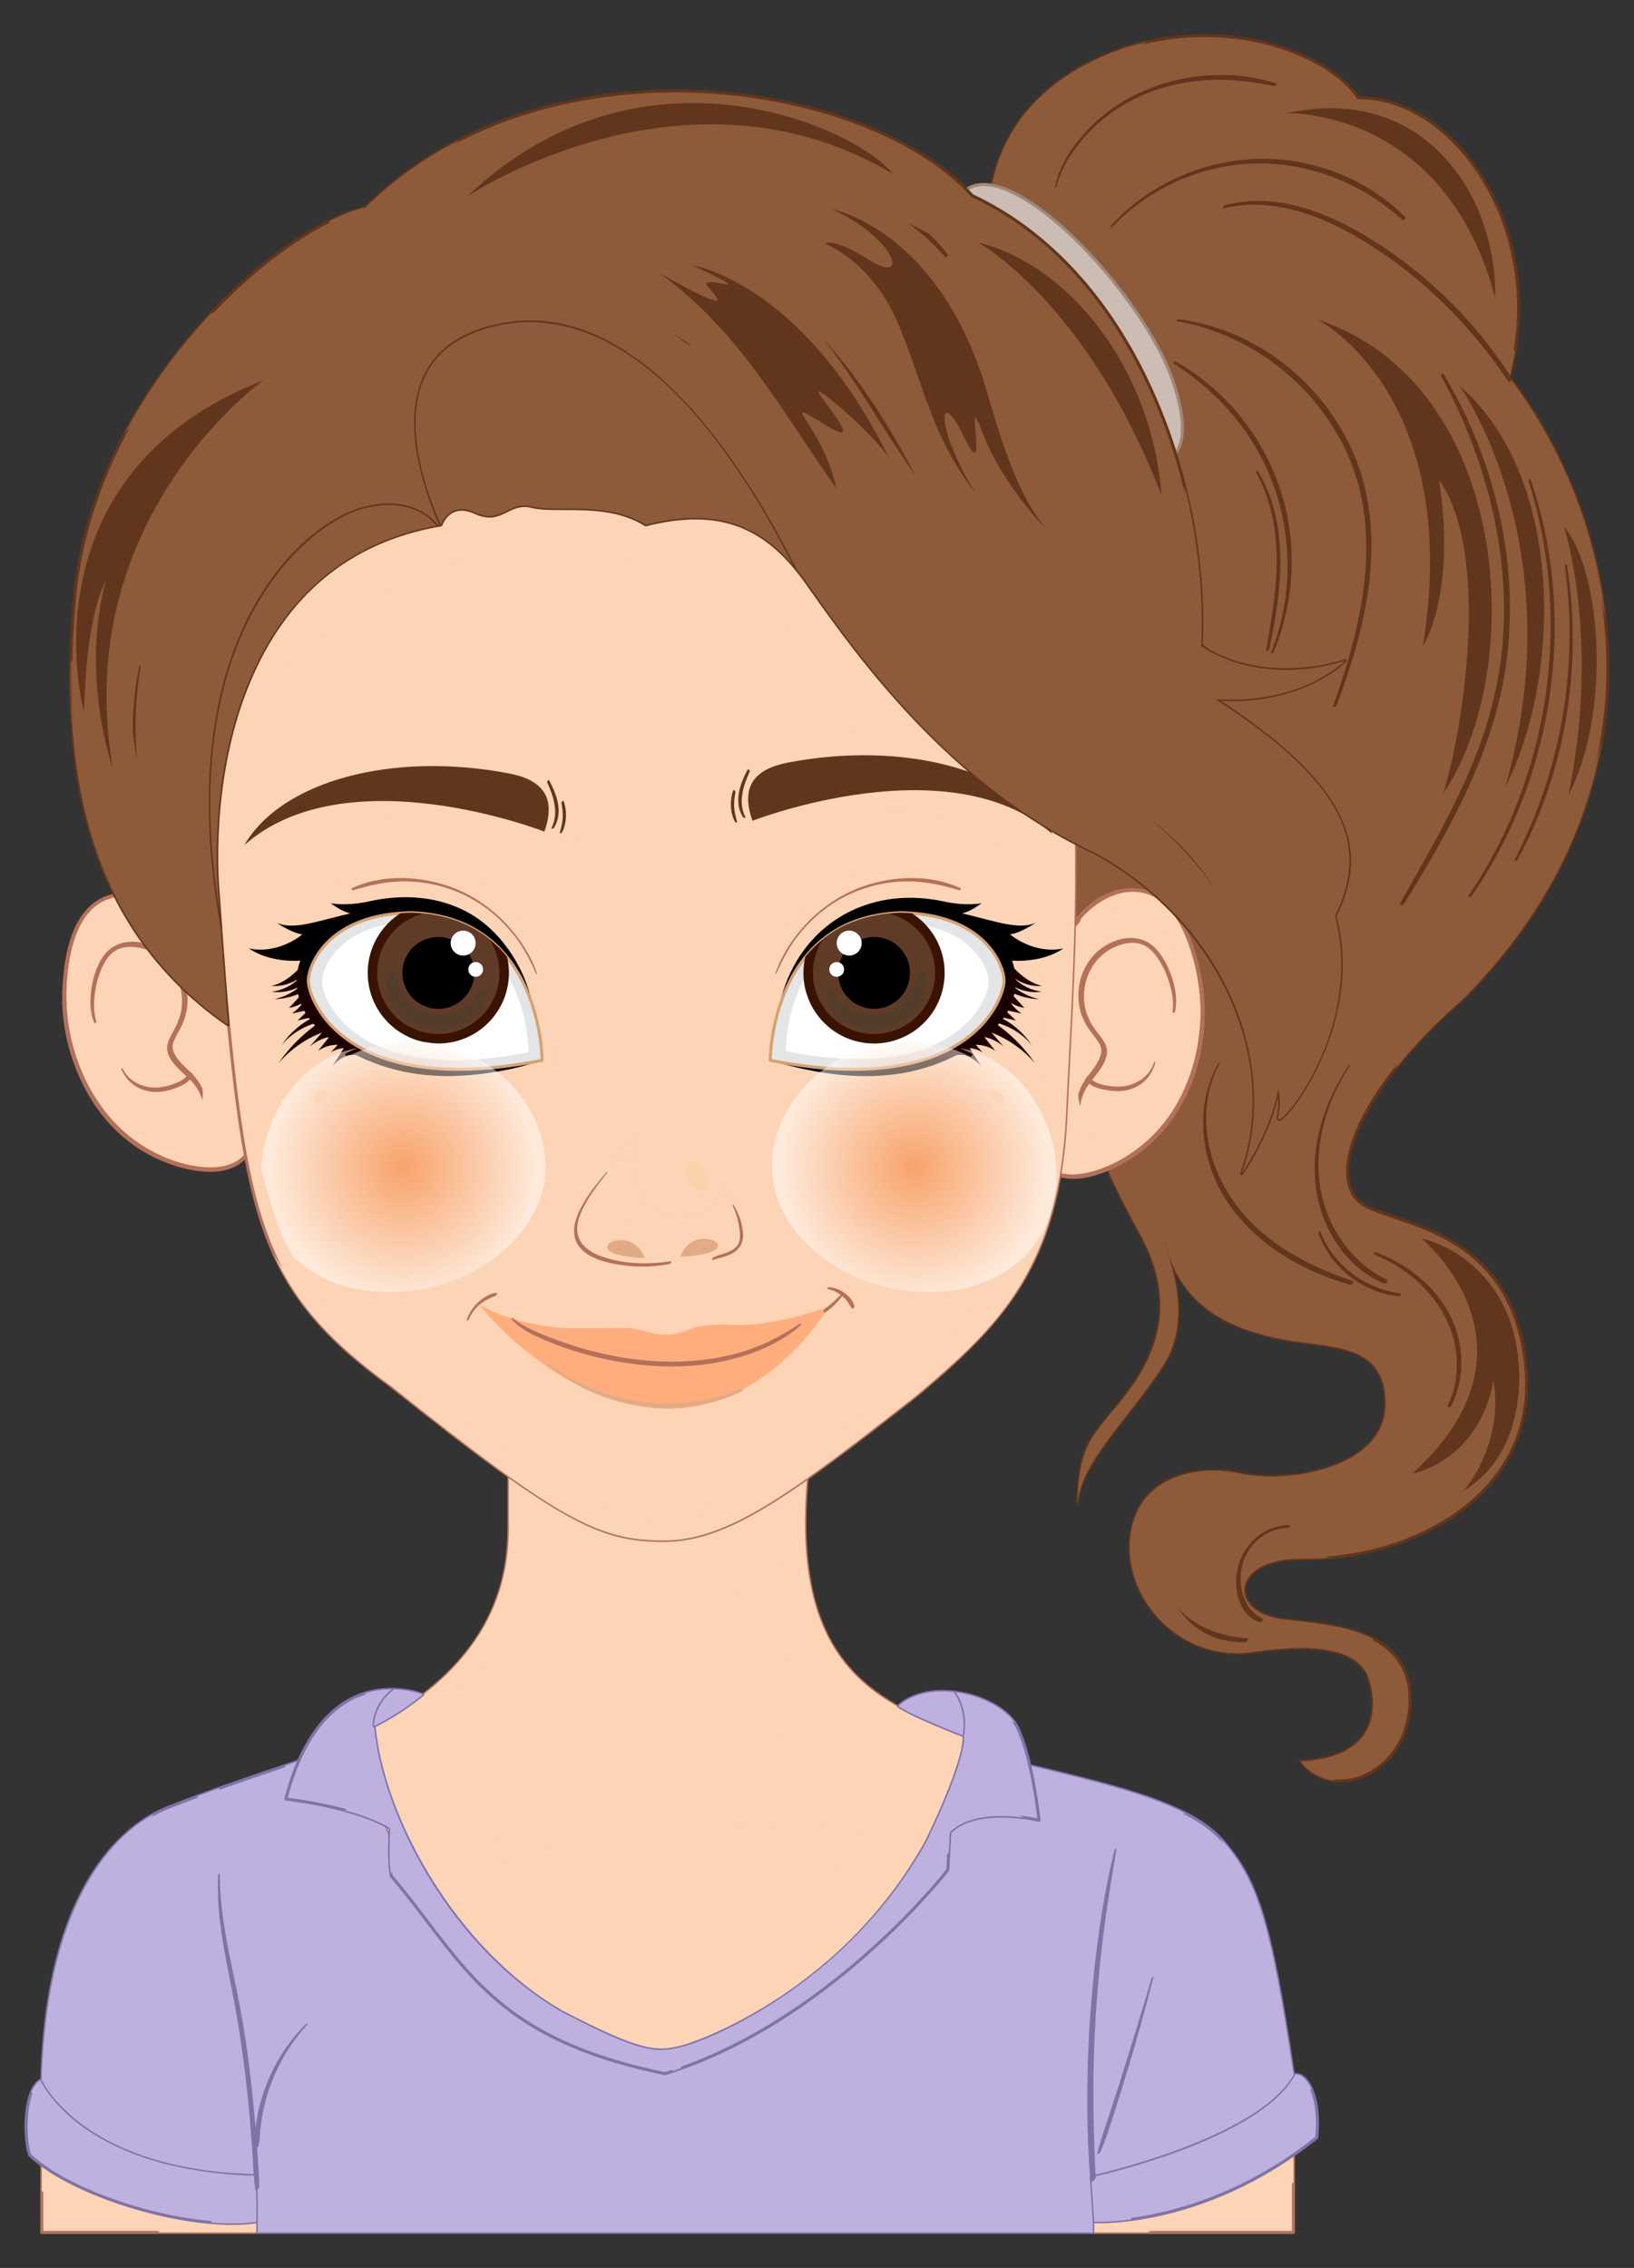 <?xml version="1.0" encoding="utf-8"?>
<!-- Generator: Adobe Illustrator 27.5.0, SVG Export Plug-In . SVG Version: 6.00 Build 0)  -->
<svg version="1.1" id="Layer_1" xmlns="http://www.w3.org/2000/svg" xmlns:xlink="http://www.w3.org/1999/xlink" x="0px" y="0px"
	 viewBox="0 0 259.978 360.846" style="enable-background:new 0 0 259.978 360.846;" xml:space="preserve">
<rect x="0" y="0" width="259.978" height="360.846" fill="#333333" stroke="none"/>
<g>
	<g>
		<g>
			<polygon style="fill:#FDD4B5;" points="41.01,355.191 6.652,355.191 6.652,341.111 41.019,350.404 			"/>
			<path style="fill:#B4715A;" d="M41.011,355.433H6.651c-0.134,0-0.243-0.109-0.243-0.242v-14.08c0-0.076,0.035-0.147,0.095-0.192
				c0.06-0.046,0.135-0.064,0.211-0.042l34.368,9.294c0.106,0.029,0.179,0.125,0.179,0.234l-0.008,4.786
				C41.253,355.325,41.144,355.433,41.011,355.433z M6.894,354.948h33.874l0.008-4.358l-33.883-9.163V354.948z"/>
		</g>
		<path style="fill:#FDD4B5;" d="M6.652,341.111v7.508c1.471,0.679,2.984,1.257,4.561,1.741c2.259,0.694,4.551,1.303,6.827,1.939
			c2.062,0.576,4.239,0.867,6.124,1.947c0.457,0.262,0.881,0.574,1.242,0.945H41.01l0.008-4.787L6.652,341.111z"/>
		<g>
			<polygon style="fill:#FDD4B5;" points="171.439,355.191 205.797,355.191 205.797,341.111 171.43,350.404 			"/>
			<path style="fill:#B4715A;" d="M205.797,355.433h-34.358c-0.134,0-0.243-0.108-0.243-0.242l-0.009-4.786
				c0-0.109,0.073-0.206,0.179-0.234l34.367-9.294c0.074-0.022,0.15-0.005,0.211,0.042c0.06,0.046,0.095,0.117,0.095,0.192v14.08
				C206.039,355.324,205.93,355.433,205.797,355.433z M171.681,354.948h33.873v-13.521l-33.882,9.163L171.681,354.948z"/>
		</g>
		<path style="fill:#FDD4B5;" d="M183.642,354.657c0.903-0.375,1.841-0.68,2.786-0.927c1.798-0.47,3.624-0.818,5.423-1.279
			c1.807-0.462,3.581-1.071,5.367-1.609c3.014-0.906,5.942-1.947,8.578-3.574v-6.158l-34.367,9.293l0.008,4.787h11.222
			C182.968,354.991,183.286,354.805,183.642,354.657z"/>
		<g>
			<path style="fill:#BEB1E0;" d="M40.873,345.922c-27.949-0.614-34.222-15.04-34.222-15.04c-2.883,1.201-2.883,9.371-1.922,12.013
				c6.968,6.487,25.467,12.253,36.279,10.572C41.028,353.045,41.095,350.942,40.873,345.922z"/>
			<path style="fill:#7F73A8;" d="M36.952,353.995c-10.688,0-25.97-4.948-32.387-10.923c-0.029-0.026-0.05-0.058-0.063-0.095
				c-0.991-2.726-1.04-11.029,2.057-12.319c0.122-0.052,0.262,0.006,0.316,0.127c0.063,0.143,6.557,14.291,34.005,14.895
				c0.127,0.003,0.231,0.104,0.237,0.232c0.224,5.074,0.152,7.193,0.136,7.566c-0.006,0.116-0.091,0.211-0.206,0.229
				C39.791,353.903,38.413,353.995,36.952,353.995z M4.938,342.758c7.195,6.652,25.492,12.002,35.836,10.5
				c0.022-0.682,0.053-2.78-0.133-7.098c-25.671-0.637-33.134-13.104-34.1-14.954C4.065,332.627,4.04,340.179,4.938,342.758z"/>
		</g>
		<path style="fill:#BEB1E0;" d="M40.873,345.922c-27.949-0.614-34.222-15.04-34.222-15.04c-0.708,0.295-1.24,1.013-1.629,1.963
			c0.665,1.413,1.729,2.623,2.874,3.665c2.282,2.079,4.991,3.727,7.773,5.046c1.681,0.797,3.423,1.482,5.156,2.155
			c2.201,0.854,4.443,1.509,6.687,2.227c1.501,0.48,3.217,0.679,4.572,1.528c1.109,0.695,1.377,2.26,1.501,3.461
			c0.093,0.902,0.095,1.8,0.051,2.696c2.666,0.216,5.179,0.186,7.372-0.155C41.028,353.045,41.095,350.942,40.873,345.922z"/>
		<g>
			<g>
				<path style="fill:#BEB1E0;" d="M173.373,346.225l0.491,7.255c0,0,17.58,1.129,35.643-13.386c0.645-6.29-1.451-10.483-3.71-9.999
					C200.139,340.401,173.373,346.225,173.373,346.225z"/>
				<path style="fill:#7F73A8;" d="M174.742,353.741c-0.571,0-0.882-0.019-0.893-0.02c-0.122-0.007-0.219-0.104-0.226-0.225
					l-0.491-7.255c-0.008-0.119,0.073-0.227,0.19-0.253c0.266-0.058,26.722-5.919,32.263-16.01c0.033-0.061,0.093-0.106,0.161-0.12
					c0.656-0.142,1.317,0.063,1.909,0.593c1.715,1.538,2.538,5.333,2.094,9.668c-0.007,0.064-0.039,0.124-0.09,0.165
					c-9.367,7.526-18.598,10.779-24.692,12.183C180.077,353.593,176.363,353.741,174.742,353.741z M174.091,353.246
					c2.034,0.073,18.491,0.096,35.184-13.277c0.462-4.706-0.639-7.986-1.945-9.157c-0.443-0.397-0.904-0.565-1.377-0.498
					c-5.558,9.861-29.655,15.505-32.325,16.102L174.091,353.246z"/>
			</g>
			<path style="fill:#BEB1E0;" d="M179.757,351.678c-0.205-1.377-0.327-2.863,0.424-4.099c0.748-1.232,1.944-1.523,3.194-2.061
				c3.425-1.474,7.154-2.082,10.636-3.408c3.221-1.227,6.299-2.86,9.102-4.867c2.028-1.452,3.839-3.113,5.524-4.914
				c-0.724-1.621-1.762-2.466-2.84-2.235c-5.658,10.306-32.424,16.13-32.424,16.13l0.491,7.255c0,0,2.331,0.146,6.156-0.362
				C179.923,352.641,179.829,352.162,179.757,351.678z"/>
			<g>
				<path style="fill:#BEB1E0;" d="M161.767,280.42c-23.063-4.193-112.347-0.956-112.347-0.956
					c-0.721,0.481-13.215,4.325-22.826,8.169c-9.611,3.844-19.222,16.579-19.942,43.249c0,0,6.273,14.426,34.222,15.04
					c0.222,5.02,0.154,7.122,0.135,7.545c0,0,0.001,0,0.002,0v1.724h132.853v-1.71l-0.491-7.255c0,0,26.766-5.824,32.424-16.13
					c-3.709-24.999-5.967-31.128-11.29-37.256C189.185,286.71,176.444,283.968,161.767,280.42z"/>
				<path style="fill:#7F73A8;" d="M173.864,355.433H41.011c-0.134,0-0.243-0.109-0.243-0.242v-1.694
					c-0.002-0.013-0.002-0.026-0.002-0.04c0.016-0.365,0.086-2.407-0.125-7.298c-14.363-0.356-22.88-4.428-27.503-7.791
					c-5.057-3.68-6.644-7.24-6.709-7.39c-0.014-0.032-0.021-0.067-0.02-0.103c0.873-32.326,14.344-41.167,20.095-43.468
					c5.899-2.359,12.919-4.731,17.564-6.3c2.774-0.937,4.965-1.677,5.217-1.845c0.037-0.025,0.081-0.039,0.126-0.041
					c0.892-0.032,89.574-3.191,112.4,0.96c0.005,0.001,0.009,0.002,0.013,0.003l2.706,0.652c13.477,3.239,25.117,6.036,30.16,11.844
					c5.334,6.142,7.595,12.099,11.346,37.38c0.008,0.053-0.002,0.106-0.028,0.153c-5.448,9.924-29.701,15.605-32.38,16.205
					l0.477,7.048l0.001,1.727C174.106,355.324,173.997,355.433,173.864,355.433z M41.253,354.948h132.368v-1.468l-0.49-7.239
					c-0.008-0.119,0.073-0.227,0.19-0.253c0.265-0.058,26.599-5.89,32.223-15.939c-3.726-25.091-5.963-30.999-11.22-37.052
					c-4.942-5.69-16.512-8.47-29.908-11.69l-2.7-0.65c-22.54-4.094-109.489-1.051-112.229-0.953
					c-0.426,0.225-2.071,0.784-5.264,1.862c-4.641,1.568-11.652,3.937-17.54,6.292c-5.658,2.263-18.908,10.983-19.788,42.974
					c0.431,0.898,7.324,14.262,33.983,14.848c0.127,0.003,0.231,0.104,0.237,0.232c0.219,4.949,0.155,7.087,0.136,7.535
					c0.001,0.007,0.001,0.013,0.001,0.02V354.948z"/>
			</g>
			<path style="fill:#BEB1E0;" d="M197.203,299.648c1.801,4.763,3.055,9.773,4.081,14.754c1.038,5.032,1.798,10.116,2.382,15.22
				c0.112,0.98,0.208,1.961,0.303,2.942c0.733-0.793,1.359-1.614,1.828-2.469c-3.709-24.999-5.967-31.128-11.29-37.256
				c-0.087-0.1-0.192-0.191-0.282-0.289C195.357,294.852,196.298,297.254,197.203,299.648z"/>
			<path style="fill:#BEB1E0;" d="M9.309,331.902c0.021-4.62,0.442-9.201,1.099-13.772c0.618-4.296,1.503-8.573,3.053-12.638
				c1.543-4.048,3.769-7.759,6.399-11.189c1.247-1.626,2.57-3.193,3.885-4.764c0.256-0.306,0.51-0.614,0.764-0.922
				c-8.871,4.785-17.188,17.528-17.857,42.265c0,0,0.709,1.617,2.689,3.788C9.324,333.748,9.304,332.825,9.309,331.902z"/>
			<path style="fill:#BEB1E0;" d="M205.797,330.095c-0.142-0.957-0.281-1.876-0.419-2.779c-0.855,0.96-1.753,1.882-2.737,2.718
				c-2.387,2.029-5.138,3.604-8.143,4.511c-3.351,1.011-6.889,1.173-10.349,0.733c-0.283-0.036-0.463-0.408-0.509-0.654
				c-1.529-8.273,1.537-16.126,3.062-24.149c-2.911,4.424-5.165,9.358-8.923,13.143c-0.306,0.309-0.557-0.502-0.565-0.663
				c-0.236-4.731,0.184-9.499,1.003-14.159c0.737-4.19,1.855-8.303,3.374-12.277c1.057-2.765,2.45-6.131,5.274-7.531
				c0.562-0.279,1.148-0.423,1.741-0.48c-6.517-3.345-16.158-5.506-26.839-8.088c-23.063-4.193-112.347-0.956-112.347-0.956
				c-0.237,0.158-1.758,0.684-4.02,1.449c-0.01,0.029-0.018,0.057-0.028,0.086c-0.727,2.076-1.447,4.119-1.941,6.257
				c1.794,0.225,3.604,0.338,5.402,0.522c2.403,0.246,4.864,0.476,7.195,1.143c0.724,0.207,1.507,0.452,2.094,0.944
				c1.024,0.857,1.639,2.152,1.912,3.435c0.598,2.813-0.27,5.691,0.079,8.524c0.284,2.306,1.704,4.442,3.046,6.284
				c3.258,4.474,7.388,8.362,11.582,11.943c3.912,3.34,8.045,6.492,12.563,8.971c3.125,1.715,6.306,3.313,9.673,4.502
				c3.066,1.083,6.328,1.901,9.602,1.77c3.106-0.124,5.929-1.478,8.656-2.866c3.131-1.593,6.111-3.477,9.013-5.45
				c5.906-4.014,11.494-8.473,17.398-12.488c2.159-1.468,4.427-2.765,6.54-4.298c1.863-1.351,3.734-2.697,5.689-3.914
				c1.855-1.155,3.906-2.405,6.091-2.787c1.834-0.321,3.506,0.55,4.653,1.966c1.308,1.615,1.838,3.761,2.127,5.775
				c0.335,2.332,0.364,4.696,0.313,7.048c-0.044,2.01-0.146,3.997-0.026,6.006c0.153,2.544,0.397,5.082,0.535,7.627
				c0.249,4.621,0.282,9.762-2.172,13.867c-3.159,5.284-9.662,6.861-15.418,7.12c-7.234,0.325-14.32-1.584-21.531-1.754
				c-4.039-0.095-8.115,0.4-12.14,0.706c-4.012,0.305-8.024,0.617-12.037,0.903c-7.711,0.549-15.414,0.982-23.145,1.007
				c-6.905,0.023-13.905,0-20.714-1.282c-4.988-0.939-10.977-2.644-13.463-7.547c-1.951-3.847-0.998-8.309,0.197-12.232
				c1.198-3.93,2.948-7.783,3.687-11.844c-3.046,0.882-5.365,3.501-7.876,5.313c-0.375,0.271-0.927-0.422-0.951-0.751
				c-0.284-3.935-1.842-7.436-3.459-10.975c-0.662-1.45-1.308-2.909-1.826-4.418c-0.642-1.872-0.88-3.896-1.044-5.861
				c-0.169-2.018-0.197-4.046-0.184-6.07c0.014-2.103,0.151-4.225,0.043-6.325c-0.125-2.419-0.373-4.831-0.677-7.235
				c-1.118,0.398-2.248,0.806-3.373,1.222c-0.477,2.654-1.017,5.295-1.497,7.948c-0.967,5.348-1.708,11.02-0.466,16.383
				c1.132,4.888,3.446,9.494,3.861,14.542c0.021,0.259-0.034,0.666-0.346,0.72c-2.487,0.427-4.962-0.476-7.238-1.389
				c-1.822-0.731-3.65-1.565-5.558-2.065c3.395,2.448,6.781,4.931,9.78,7.861c1.922,1.878,6.575,6.928,2.658,9.214
				c-1.865,1.089-4.582,0.126-6.437-0.509c-2.91-0.997-5.693-2.357-8.4-3.809c-2.4-1.287-4.784-2.661-7.074-4.136
				c-1.374-0.885-2.687-1.858-3.978-2.858c-0.059,1.053-0.11,2.12-0.139,3.219c0,0,6.273,14.426,34.222,15.04
				c0.222,5.02,0.154,7.122,0.135,7.545c0,0,0.001,0,0.002,0v1.724h132.853v-1.71l-0.491-7.255
				C173.373,346.225,200.139,340.401,205.797,330.095z"/>
		</g>
		<g>
			<path style="fill:#7F73A8;" d="M48.692,322.003c-2.595,2.617-4.678,5.69-6.081,9.102c-0.694,1.688-1.239,3.446-1.603,5.234
				c-0.155,0.762-0.268,1.533-0.356,2.305c-0.018-0.22-0.032-0.44-0.051-0.66c-0.279-3.302-0.613-6.6-1.038-9.888
				c-0.413-3.204-0.914-6.396-1.526-9.568c-0.607-3.147-1.325-6.272-1.907-9.424c-0.666-3.603-1.169-7.256-1.149-10.928
				c0.001-0.165-0.283,0.081-0.288,0.192c-0.291,6.533,1.171,12.908,2.402,19.279c1.253,6.486,2.097,13.026,2.661,19.607
				c0.155,1.811,0.293,3.624,0.419,5.438c0.13,1.872,0.167,3.78,0.438,5.638c0.058,0.399,0.611-0.146,0.616-0.384
				c0.031-1.665-0.135-3.342-0.247-5.003c-0.028-0.41-0.065-0.82-0.095-1.23c0.117-0.1,0.231-0.253,0.244-0.305
				c0.188-0.817,0.203-1.688,0.287-2.52c0.09-0.889,0.213-1.771,0.381-2.648c0.329-1.713,0.802-3.393,1.439-5.018
				c1.298-3.311,3.181-6.394,5.591-9.011C48.983,322.046,48.901,321.792,48.692,322.003z"/>
		</g>
		<g>
			<path style="fill:#7F73A8;" d="M175.897,305.213c0.514-3.709,1.151-7.397,1.743-11.093c0.026-0.163-0.271,0.077-0.293,0.163
				c-1.684,6.729-2.695,13.667-3.387,20.564c-0.683,6.8-1.01,13.631-0.968,20.465c0.024,3.88,0.16,7.752,0.485,11.619
				c0.045,0.535,0.866-0.129,0.848-0.503c-0.335-6.83-0.494-13.66-0.244-20.496C174.334,319.001,174.944,312.082,175.897,305.213z"
				/>
			<path style="fill:#7F73A8;" d="M183.218,314.73c-1.355,4.689-2.8,9.352-4.251,14.013c-0.723,2.32-1.462,4.634-2.22,6.943
				c-0.746,2.273-1.555,4.536-2.153,6.853c-0.1,0.386,0.431,0.027,0.5-0.138c0.94-2.242,1.663-4.574,2.4-6.89
				c0.732-2.301,1.447-4.606,2.145-6.917c1.4-4.636,2.664-9.311,3.884-13.998C183.581,314.369,183.252,314.611,183.218,314.73z"/>
		</g>
		<g>
			<path style="fill:#FDD4B5;" d="M80.977,231.414c0,0,0,3.685,0,9.921c0,6.236,0.472,22.795-24.043,34.622
				c0,0,7.312,44.084,47.524,51.825c16.343,1.72,46.449-29.461,51.18-50.535c-14.193-6.021-31.181-9.892-26.88-45.374
				L80.977,231.414z"/>
			<path style="fill:#B4715A;" d="M105.773,328.092c-0.459,0-0.905-0.023-1.34-0.068c-20.883-4.019-32.748-17.954-39.027-28.936
				c-6.798-11.889-8.693-22.98-8.712-23.091c-0.017-0.106,0.037-0.211,0.134-0.259c23.937-11.548,23.916-27.321,23.906-34.056
				v-10.268c0-0.064,0.026-0.127,0.072-0.172c0.045-0.044,0.107-0.07,0.171-0.07c0.001,0,0.002,0,0.002,0l47.781,0.459
				c0.069,0.001,0.135,0.03,0.18,0.082c0.045,0.052,0.067,0.121,0.059,0.189c-3.954,32.619,9.993,38.292,23.48,43.779
				c1.094,0.444,2.183,0.888,3.255,1.342c0.108,0.046,0.168,0.162,0.142,0.277c-2.239,9.974-10.401,22.976-21.3,33.933
				C123.963,321.903,113.338,328.092,105.773,328.092z M57.204,276.096c0.273,1.469,2.342,11.772,8.631,22.765
				c6.228,10.889,17.993,24.704,38.669,28.684c16.651,1.755,46.174-29.952,50.853-50.153c-1.01-0.426-2.034-0.842-3.062-1.261
				c-13.619-5.54-27.699-11.27-23.811-44.018l-47.266-0.455v10.023C81.228,247.907,81.251,264.419,57.204,276.096z"/>
		</g>
		<path style="fill:#FDD4B5;" d="M64.72,275.765c4.461-2.912,8.612-6.383,11.842-10.647c1.629-2.151,2.998-4.5,4.064-6.979
			c1.2-2.79,1.856-5.713,2.211-8.723c0.409-3.468,0.454-6.971,0.291-10.457c-0.117-2.506-0.307-5.028-0.598-7.53l-1.552-0.015
			c0,0,0,3.685,0,9.921c0,6.236,0.472,22.795-24.043,34.622c0,0,0.241,1.443,0.868,3.844
			C60.162,278.553,62.48,277.227,64.72,275.765z"/>
		<path style="fill:#FDD4B5;" d="M128.758,231.874l-47.781-0.459c0,0,0,3.685,0,9.921c0,0.343,0.001,0.723,0,1.126
			c0.913,1.111,1.888,2.169,2.925,3.16c5.476,5.233,12.678,9.121,20.258,10.016c3.658,0.432,7.411,0.14,10.886-1.12
			c3.781-1.371,6.996-3.84,9.523-6.945c0.204-0.251,0.432,0.003,0.432,0.236c-0.007,5.639,0.126,11.276,0.015,16.914
			c-0.101,5.147-0.34,10.332-1.217,15.414c-0.369,2.137-0.952,4.167-1.645,6.219c-0.346,1.023-0.673,2.271-1.461,3.061
			c-0.618,0.619-1.527,0.731-2.35,0.859c-1.878,0.292-3.71,0.618-5.521,1.205c-0.572,0.186-1.154,0.349-1.741,0.501
			c3.693-0.649,7.415-1.147,11.152-1.415c4.875-0.351,10.028-0.509,14.795,0.754c0.386,0.102,0.205,0.764,0.049,0.98
			c-0.327,0.452-0.659,0.901-0.995,1.346c-3.35,4.436-7.047,8.642-11.043,12.508c-4.154,4.019-8.702,7.827-13.881,10.458
			c-2.171,1.103-4.491,1.988-6.912,2.336c-2.194,0.315-4.406-0.056-6.479-0.793c-4.915-1.747-9.175-5.372-12.303-9.484
			c-2.971-3.906-5.247-8.714-4.985-13.722c0.008-0.153,0.117-0.441,0.309-0.441c3.622-0.002,7.244-0.004,10.866-0.006
			c-4.341-1.559-9.146-1.682-13.656-2.48c-1.232-0.218-2.423-0.546-3.636-0.839c-1.076-0.26-2.163-0.454-3.234-0.743
			c-1.932-0.522-3.825-1.187-5.646-2.017c-2.23-1.017-4.313-2.302-6.246-3.789c4.411,13.25,16.317,37.589,45.22,43.153
			c16.343,1.72,46.449-29.461,51.18-50.535C141.446,271.227,124.457,267.356,128.758,231.874z"/>
		<g>
			<g>
				<path style="fill:#BEB1E0;" d="M152.053,269.257c-3.378-0.438-6.839,0.134-9.102,2.184c2.258,1.613,10.43,4.731,10.43,4.731
					S154.252,272.45,152.053,269.257z"/>
				<path style="fill:#7F73A8;" d="M153.381,276.415c-0.029,0-0.059-0.006-0.086-0.016c-0.335-0.128-8.227-3.148-10.485-4.761
					c-0.06-0.043-0.097-0.11-0.101-0.183c-0.004-0.074,0.026-0.145,0.08-0.194c2.118-1.918,5.505-2.738,9.296-2.245
					c0.068,0.008,0.13,0.046,0.169,0.103c2.235,3.244,1.401,6.952,1.364,7.108c-0.016,0.068-0.061,0.126-0.122,0.159
					C153.46,276.406,153.42,276.415,153.381,276.415z M143.348,271.418c2.242,1.444,8.468,3.889,9.847,4.424
					c0.141-0.896,0.423-3.806-1.282-6.358C148.447,269.059,145.353,269.759,143.348,271.418z"/>
			</g>
			<path style="fill:#BEB1E0;" d="M152.053,269.257c-3.378-0.438-6.839,0.134-9.102,2.184c2.258,1.613,10.43,4.731,10.43,4.731
				S154.252,272.45,152.053,269.257z"/>
			<g>
				<g>
					<path style="fill:#BEB1E0;" d="M161.928,274.936c-1.359-2.898-5.549-5.118-9.876-5.679c2.199,3.193,1.328,6.915,1.328,6.915
						s0.806,2.796-5.967,16.827c-12.257,22.096-33.224,30.966-38.063,32.418c-4.839,1.452-7.258,1.29-19.999-5.322
						c-17.58-10.161-28.547-31.289-29.837-45.482c0,0-0.073-3.392,3.187-5.824c-5.175-0.137-13.397,2.256-17.219,17.436
						c12.419,1.613,16.612,4.677,16.612,4.677s-0.323,5.161,0.161,7.58c11.29,13.225,15.322,25.644,43.546,31.45
						c26.45-8.225,44.998-32.418,44.998-32.418l0.323-5.967c4.193-4.355,14.193-1.935,14.193-1.935S164.348,280.097,161.928,274.936
						z"/>
					<path style="fill:#7F73A8;" d="M105.803,330.176c-0.016,0-0.033-0.002-0.049-0.005c-23.086-4.749-29.98-13.815-37.965-24.312
						c-1.785-2.347-3.631-4.774-5.718-7.219c-0.027-0.031-0.045-0.069-0.053-0.11c-0.446-2.227-0.223-6.645-0.173-7.503
						c-0.73-0.469-5.256-3.115-16.393-4.56c-0.068-0.009-0.13-0.047-0.17-0.104c-0.039-0.057-0.051-0.129-0.034-0.195
						c1.689-6.71,6.228-17.904,17.46-17.62c0.103,0.003,0.193,0.071,0.225,0.17c0.031,0.099-0.004,0.206-0.086,0.267
						c-3.123,2.33-3.09,5.592-3.089,5.625c1.325,14.571,12.803,35.502,29.716,45.276c13.064,6.78,15.291,6.655,19.807,5.301
						c0.241-0.072,24.152-7.483,37.921-32.303c6.573-13.618,5.953-16.619,5.946-16.647c-0.01-0.037-0.01-0.081-0.002-0.117
						c0.008-0.036,0.818-3.66-1.292-6.724c-0.054-0.079-0.057-0.182-0.007-0.263c0.049-0.082,0.147-0.122,0.238-0.115
						c4.6,0.598,8.738,2.989,10.064,5.816l0,0c2.409,5.14,3.399,14.66,3.409,14.756c0.008,0.079-0.023,0.155-0.082,0.207
						c-0.059,0.052-0.138,0.074-0.216,0.053c-0.1-0.024-9.812-2.313-13.899,1.804l-0.317,5.877c-0.003,0.048-0.02,0.096-0.05,0.134
						c-0.186,0.243-18.898,24.348-45.117,32.501C105.851,330.172,105.827,330.176,105.803,330.176z M62.481,298.374
						c2.079,2.438,3.916,4.855,5.694,7.192c7.917,10.41,14.757,19.402,37.615,24.117c25.414-7.93,43.729-30.924,44.772-32.256
						l0.318-5.892c0.004-0.058,0.027-0.113,0.068-0.155c3.854-4.001,12.273-2.466,14.089-2.078
						c-0.199-1.733-1.21-9.741-3.329-14.262l0,0c-1.21-2.58-4.933-4.785-9.164-5.466c1.766,2.957,1.182,6.14,1.084,6.602
						c0.084,0.517,0.263,3.963-5.996,16.93c-13.871,25.003-37.97,32.472-38.212,32.544c-5.001,1.501-7.635,1.171-20.18-5.34
						c-17.701-10.229-28.648-31.166-29.967-45.674c-0.004-0.151-0.034-3.184,2.746-5.607c-10.285,0.168-14.566,10.538-16.234,16.993
						c12.129,1.61,16.281,4.56,16.453,4.685c0.067,0.049,0.104,0.129,0.098,0.211C62.333,290.969,62.027,295.989,62.481,298.374z"/>
				</g>
				<path style="fill:#BEB1E0;" d="M109.865,326.988c1.428-1.258,3.252-1.977,5.009-2.642c1.593-0.603,3.221-1.116,4.8-1.755
					c2.033-0.823,3.753-2.136,5.478-3.476c2.475-1.921,4.731-4.062,7.063-6.146c2.073-1.853,4.316-3.501,6.422-5.316
					c1.121-0.966,2.199-1.984,3.184-3.09c0.903-1.013,1.712-2.108,2.563-3.164c1.36-1.688,2.763-3.363,4.356-4.838
					c0.696-0.644,1.439-1.218,2.206-1.749l0.176-3.264c2.837-2.946,8.329-2.791,11.587-2.383c-2.433-1.481-5.022-2.75-7.864-3.101
					c-0.421-0.052-0.927-0.553-0.811-1.003c1.139-4.392,2.209-8.838,2.742-13.351c0.02-0.168,0.187-0.37,0.373-0.249
					c1.436,0.939,2.872,1.859,4.338,2.712c-1.68-2.519-5.497-4.406-9.435-4.917c2.199,3.193,1.328,6.915,1.328,6.915
					s0.806,2.796-5.967,16.827c-12.257,22.096-33.224,30.966-38.063,32.418c-4.839,1.452-7.258,1.29-19.999-5.322
					c-17.58-10.161-28.547-31.289-29.837-45.482c0,0-0.073-3.392,3.187-5.824c-1.336-0.035-2.875,0.101-4.489,0.579
					c-0.137,2.567-0.428,5.13-0.475,7.701c-0.053,2.919,0.406,5.717,1.651,8.377c0.068,0.146,0.148,0.514-0.051,0.611
					c-1.476,0.72-2.987,1.355-4.509,1.965c5.282,1.43,7.267,2.88,7.267,2.88s-0.289,4.642,0.095,7.184
					c0.505-0.812,1.038-1.607,1.599-2.378c0.098-0.135,0.526-0.401,0.661-0.173c2.307,3.88,4.966,7.516,7.954,10.9
					c2.753,3.118,5.714,6.067,8.754,8.906c1.472,1.223,2.945,2.446,4.417,3.668c0.051,0.036,0.102,0.073,0.153,0.109
					c0.102,0.072,0.204,0.143,0.307,0.215c0.153,0.106,0.307,0.21,0.462,0.314c0.357,0.239,0.718,0.472,1.083,0.699
					c0.72,0.448,1.455,0.872,2.201,1.275c2.169,1.171,4.438,2.151,6.732,3.047c1.67,0.652,3.351,1.346,5.084,1.811
					c1.513,0.406,3.22,0.701,4.415,1.791c0.404,0.369,0.73,0.8,1.025,1.252c0.418-0.139,0.828-0.292,1.241-0.439
					C108.648,328.286,109.218,327.558,109.865,326.988z"/>
				<g>
					<path style="fill:#BEB1E0;" d="M59.514,274.613c4.355-2.097,7.742-5,7.742-5s-1.867-0.753-4.555-0.824
						C59.442,271.221,59.514,274.613,59.514,274.613z"/>
					<path style="fill:#7F73A8;" d="M59.514,274.856c-0.044,0-0.088-0.012-0.127-0.036c-0.07-0.043-0.114-0.118-0.116-0.201
						c-0.003-0.144-0.037-3.546,3.284-6.024c0.044-0.032,0.105-0.046,0.152-0.048c2.7,0.071,4.561,0.81,4.639,0.842
						c0.079,0.031,0.135,0.101,0.149,0.186c0.013,0.083-0.018,0.168-0.082,0.223c-0.034,0.029-3.461,2.948-7.794,5.035
						C59.586,274.849,59.55,274.856,59.514,274.856z M62.779,269.035c-2.415,1.838-2.901,4.243-2.997,5.178
						c3.336-1.663,6.07-3.772,6.987-4.512C66.1,269.487,64.639,269.094,62.779,269.035z"/>
				</g>
				<path style="fill:#BEB1E0;" d="M59.514,274.613c4.355-2.097,7.742-5,7.742-5s-1.867-0.753-4.555-0.824
					C59.442,271.221,59.514,274.613,59.514,274.613z"/>
			</g>
		</g>
	</g>
	<g>
		<g>
			<g>
				<path style="fill:#8E5B3A;" d="M157.45,35.237c0,0-2.199-19.236,21.068-27.48c18.687-6.046,34.107,2.193,37.547,7.784
					c15.483-0.215,30.321,21.289,24.085,44.514c18.494,24.3,25.805,65.696-7.419,98.92c-18.386,16.128-21.612,29.676-15.483,32.902
					c6.129,3.226,23.225,4.193,25.483,25.16c2.258,20.967-18.386,31.289-35.805,30.966c-11.29,0-11.612,8.709-2.58,9.677
					s20.322,1.935,19.999,13.225c-0.322,11.29-12.257,16.128-17.419,9.354c12.258-0.645,12.258-8.387,10.967-12.902
					c-1.29-4.516-7.251-6.201-18.709-4.516c-10.967,1.613-20.322-8.064-19.354-18.064s10.735-11.788,17.419-10.322
					c7.396,1.622,23.357-0.641,23.225-11.29c-0.125-10.039-9.487-8.529-17.64-10.341c-7.878-1.751-15.261-5.464-17.519-15.464
					c-0.323,0.968,5.161,11.612-0.323,19.999c-5.484,8.387-12.903,15.161-13.548,21.612c0.323-8.709,1.935-10,6.451-15.483
					c4.516-5.484,10.322-14.193,3.871-26.45c-6.451-12.257-10.103-16.982-5.484-35.805
					C180.583,143.706,174.744,68.266,157.45,35.237z"/>
				<path style="fill:#62351D;" d="M213.236,283.603c-2.568,0-4.918-1.118-6.503-3.198c-0.054-0.071-0.064-0.167-0.027-0.249
					c0.038-0.081,0.118-0.135,0.208-0.14c4.799-0.252,8.12-1.623,9.869-4.074c2.058-2.883,1.432-6.575,0.877-8.52
					c-1.283-4.491-7.484-5.952-18.44-4.342c-5.157,0.762-10.355-0.935-14.256-4.647c-3.84-3.655-5.849-8.768-5.375-13.68
					c0.353-3.651,1.87-6.475,4.507-8.395c3.92-2.854,9.39-2.976,13.206-2.141c4.7,1.031,14.119,0.551,19.403-3.754
					c2.377-1.936,3.563-4.39,3.527-7.296c-0.096-7.677-5.669-8.406-12.123-9.25c-1.754-0.229-3.569-0.467-5.327-0.857
					c-5.288-1.176-12.211-3.542-15.87-10.555c0.957,4.087,1.566,9.965-1.717,14.985c-1.807,2.764-3.803,5.327-5.735,7.806
					c-3.943,5.063-7.348,9.436-7.774,13.697c-0.013,0.131-0.147,0.236-0.258,0.218c-0.131-0.008-0.231-0.119-0.226-0.25
					c0.302-8.161,1.736-9.887,5.57-14.498c0.297-0.358,0.609-0.733,0.936-1.131c5.006-6.079,9.967-14.549,3.843-26.183
					c-0.461-0.877-0.909-1.716-1.34-2.525c-5.642-10.577-8.474-15.886-4.163-33.449c2.227-9.075,1.683-32.554-1.323-57.097
					c-4.914-40.124-13.067-60.283-17.489-68.729c-0.013-0.026-0.023-0.055-0.026-0.085c-0.023-0.194-1.951-19.523,21.229-27.736
					c18.197-5.888,33.923,1.762,37.761,7.768c0.031,0,0.063,0,0.095,0c6.337,0,12.763,3.596,17.665,9.898
					c7.334,9.426,9.744,22.43,6.457,34.808c9.967,13.142,15.674,29.96,15.662,46.166c-0.015,19.512-8.029,37.832-23.175,52.978
					c-14.388,12.622-18.826,22.9-18.186,28.313c0.232,1.961,1.146,3.415,2.644,4.203c1.164,0.612,2.73,1.143,4.543,1.757
					c7.657,2.593,19.228,6.51,21.068,23.593c0.816,7.582-1.357,14.437-6.286,19.824c-6.636,7.254-18.026,11.61-29.765,11.41
					c-5.807,0-8.581,2.37-8.699,4.572c-0.101,1.897,1.78,4.153,6.149,4.62l0.556,0.06c8.902,0.949,19.983,2.131,19.66,13.414
					c-0.202,7.085-4.663,11.011-8.42,12.22C215.179,283.449,214.192,283.603,213.236,283.603z M207.41,280.471
					c2.088,2.449,5.273,3.267,8.608,2.198c3.607-1.161,7.889-4.94,8.084-11.772c0.31-10.835-10.522-11.99-19.227-12.919
					l-0.555-0.059c-4.683-0.502-6.694-3.01-6.582-5.128c0.134-2.505,3.027-5.032,9.188-5.032
					c11.595,0.191,22.856-4.098,29.403-11.253c4.9-5.356,6.974-11.899,6.16-19.446c-1.807-16.773-13.2-20.631-20.74-23.184
					c-1.833-0.62-3.416-1.157-4.613-1.787c-1.645-0.866-2.649-2.448-2.9-4.575c-0.656-5.536,3.818-15.988,18.335-28.724
					c15.042-15.042,23.006-33.243,23.021-52.624c0.012-16.14-5.687-32.894-15.636-45.966c-0.046-0.06-0.061-0.137-0.041-0.21
					c3.294-12.266,0.923-25.163-6.341-34.499c-4.867-6.257-11.257-9.792-17.506-9.71c-0.002,0-0.003,0-0.004,0
					c-0.084,0-0.162-0.043-0.207-0.115c-3.636-5.907-19.198-13.525-37.265-7.68c-22.285,7.896-20.999,26.159-20.907,27.179
					c4.443,8.499,12.603,28.719,17.519,68.852c3.012,24.595,3.553,48.145,1.314,57.271c-4.267,17.384-1.464,22.638,4.12,33.106
					c0.431,0.81,0.879,1.649,1.342,2.528c6.257,11.887,1.203,20.523-3.898,26.718c-0.328,0.398-0.64,0.774-0.939,1.132
					c-3.264,3.928-4.753,5.719-5.281,11.37c1.262-3.501,4.069-7.105,7.214-11.144c1.925-2.471,3.915-5.027,5.712-7.774
					c4.231-6.472,1.868-14.205,0.732-17.921c-0.379-1.236-0.529-1.749-0.438-2.021c0.034-0.103,0.118-0.167,0.243-0.166
					c0.108,0.006,0.2,0.083,0.224,0.189c2.435,10.785,11.06,13.886,17.336,15.28c1.736,0.387,3.54,0.622,5.285,0.85
					c6.399,0.837,12.444,1.627,12.545,9.726c0.038,3.061-1.209,5.644-3.706,7.678c-5.409,4.407-15.025,4.903-19.813,3.852
					c-3.708-0.814-9.024-0.699-12.816,2.059c-2.521,1.834-3.971,4.542-4.31,8.05c-0.461,4.764,1.493,9.728,5.226,13.282
					c3.791,3.609,8.843,5.255,13.852,4.518c11.226-1.654,17.615-0.076,18.977,4.689c0.58,2.028,1.227,5.886-0.949,8.935
					C215.396,278.718,212.112,280.147,207.41,280.471z"/>
			</g>
			<g>
				<path style="fill:#8E5B3A;" d="M232.731,158.974c12.759-12.759,19.535-26.723,22-40.462c-0.018-0.025-0.037-0.052-0.055-0.077
					c-3.42,14.741-10.26,21.346-8.491,16.156c1.769-5.189,2.674-17.551,2.674-17.551c-0.645,4.516-4.516,19.031-11.29,25.483
					c5.161-10.967,7.59-24.601,7.59-24.601c-2.409,13.14-14.687,32.02-22.106,35.568c20.322-30.966,22.579-60.32,11.935-79.351
					c8.064,19.999,0.968,60.32-14.515,66.448c10.967-13.548,8.387-39.03,8.387-39.03s-0.968,9.677-6.774,14.838
					c17.418-66.448-33.224-72.9-33.224-72.9c18.709-2.581,33.224,13.225,33.224,13.225s-4.839-10.322-23.547-19.354
					c44.277,5.313,55.327,53.026,56.885,61.091c-1.551-14.601-7.397-28.054-15.274-38.404c0.367-1.367,0.655-2.728,0.88-4.079
					c-20.464-25.061-40.678-27.167-40.678-27.167c8.327-2.831,22.984,4.83,25.815,7.661c-10.992-16.988-38.972-20.652-50.964-9.16
					c1.665-7.661,9.327-15.156,25.982-14.823c-4.663-2.332-20.152-2.998-27.98,3.497c1.14-4.38,5.008-7.35,9.508-9.356
					c-1.378,0.302-2.776,0.669-4.195,1.129c-23.267,8.244-21.068,27.48-21.068,27.48c17.294,33.03,23.133,108.469,18.833,125.995
					c-4.619,18.822-0.968,23.547,5.484,35.805c6.451,12.257,0.645,20.967-3.871,26.45c-4.516,5.484-6.129,6.774-6.451,15.483
					c0.645-6.451,8.064-13.225,13.548-21.612c5.484-8.387,0-19.031,0.323-19.999c2.258,9.999,9.641,13.713,17.519,15.464
					c8.154,1.812,17.516,0.302,17.64,10.341c0.132,10.649-15.828,12.912-23.225,11.29c-6.684-1.466-16.451,0.323-17.419,10.322
					s8.387,19.676,19.354,18.064c11.458-1.685,17.419,0,18.709,4.516c1.29,4.516,1.29,12.257-10.967,12.903
					c1.39,1.824,3.272,2.799,5.285,3.04c4.597-2.598,9.109-6.836,9.39-12.406c0.156-3.077-1.133-5.94-2.495-8.619
					c-0.247-0.486-0.57-1.044-0.765-1.616c-3.97-1.966-9.288-2.474-13.995-2.978c-9.032-0.968-8.709-9.677,2.58-9.677
					c1.583,0.029,3.192-0.032,4.808-0.178c-0.314-0.049-0.62-0.091-0.937-0.144c18.386-5.806,18.386-9.354,23.225-17.096
					c-8.709,9.999-20.322,6.774-20.322,6.774c16.773-3.548,21.289-17.741,17.203-27.633c-4.086-9.892-14.408-9.677-18.064-13.333
					c1.29,4.516,7.459,7.861,7.459,7.861c-4.675,0.988-11.76-4.313-14.018-8.507c-6.451-10.322,5.161-21.289,5.161-21.289
					s-3.548,9.677-0.104,19.015c-1.717-8.403,2.039-19.66,11.393-25.144c-0.27,0.612-0.512,1.195-0.741,1.766
					C224.744,166.609,228.292,162.868,232.731,158.974z"/>
			</g>
			<g>
				<path style="fill:#8E5B3A;" d="M226.197,224.261c3.456-8.641-3.744-15.266-21.026-19.586
					c-17.282-4.32-16.418-19.586-13.25-25.861c-1.729,6.398,3.457,15.78,10.658,19.524c-4.896-8.065-0.288-16.994,7.777-25.923
					c8.065-8.929,6.337-25.347,6.337-25.347c10.657-25.923-22.178-37.732-21.314-40.612c5.473-21.602-0.864-36.004-0.864-36.004
					c12.961,9.505,8.641,30.531,8.641,30.531c2.592-7.489,6.337-31.107-6.913-44.069c20.45,8.641,21.89,29.667,21.89,29.667
					c2.304-39.748-37.732-42.341-37.732-42.341s7.777-4.32,18.146-3.744c-9.793-7.489-19.01-4.032-19.01-4.032
					c4.897-9.505,18.434-11.521,18.434-11.521c-18.146-0.576-25.635,11.233-25.635,11.233c-3.456-14.978,8.353-21.89,8.353-21.89
					s-13.537,6.049-14.978,12.961c-1.189-4.926-0.895-8.918,0.126-12.109c-9.647,8.959-8.386,20.097-8.386,20.097
					c17.294,33.03,23.133,108.469,18.833,125.995c-4.619,18.822-0.968,23.547,5.484,35.805c6.451,12.257,0.645,20.967-3.871,26.45
					c-4.516,5.484-6.129,6.774-6.451,15.483c0.645-6.451,8.064-13.225,13.548-21.612c5.484-8.387,0-19.031,0.323-19.999
					c2.258,9.999,9.641,13.713,17.519,15.464c8.154,1.812,17.516,0.302,17.64,10.341c0.082,6.579-5.981,9.955-12.37,11.193
					C215.273,233.384,223.484,231.044,226.197,224.261z"/>
			</g>
			<g>
				<path style="fill:#62351D;" d="M240.541,60.183c-3.876-6.1-8.68-11.553-14.215-16.2c-2.781-2.335-5.741-4.455-8.85-6.333
					c-3.212-1.94-6.638-3.61-10.256-4.64c-4.01-1.142-8.287-1.47-12.339-0.348c-0.176,0.049-0.48,0.571-0.22,0.506
					c7.384-1.833,14.914,0.848,21.263,4.562c6.149,3.598,11.759,8.197,16.576,13.44c2.732,2.973,5.24,6.16,7.47,9.527
					C240.149,60.966,240.683,60.406,240.541,60.183z"/>
				<path style="fill:#62351D;" d="M223.584,34.548c-4.877-4.93-11.415-8.034-18.267-8.986c-6.696-0.931-13.593,0.332-19.579,3.46
					c-3.362,1.756-6.439,4.084-8.984,6.899c-0.206,0.227-0.025,0.377,0.185,0.161c4.657-4.785,10.695-8.143,17.253-9.457
					c6.536-1.309,13.371-0.492,19.461,2.198c3.474,1.535,6.703,3.652,9.508,6.211C223.325,35.184,223.745,34.711,223.584,34.548z"/>
				<path style="fill:#62351D;" d="M217.252,77.984c-2.01-8.973-7.806-16.932-15.498-21.919c-4.326-2.804-9.181-4.65-14.304-5.277
					c-0.124-0.015-0.352,0.302-0.216,0.325c8.807,1.507,16.913,6.473,22.465,13.443c2.789,3.502,4.943,7.53,6.211,11.828
					c1.599,5.42,1.779,11.187,1.108,16.771c-0.786,6.533-2.69,12.896-4.88,19.081c-0.177,0.501,0.436,0.227,0.547-0.067
					C216.755,101.389,219.831,89.497,217.252,77.984z"/>
				<path style="fill:#62351D;" d="M237.403,77.246c-1.803-6.237-4.423-12.195-7.743-17.772c-0.102-0.172-0.461,0.191-0.382,0.336
					c5.426,9.966,9.037,21.059,9.847,32.408c0.403,5.641,0.098,11.331-1.013,16.879c-1.164,5.814-3.227,11.402-5.737,16.762
					c-2.847,6.079-6.261,11.866-9.527,17.724c-0.329,0.589,0.32,0.578,0.583,0.152c6.31-10.2,12.428-20.938,15.198-32.714
					C241.244,99.907,240.561,88.173,237.403,77.246z"/>
				<path style="fill:#62351D;" d="M246.859,91.002c-0.59-5.019-1.705-9.957-3.337-14.74c-0.048-0.14-0.356,0.146-0.314,0.279
					c2.701,8.549,3.833,17.586,3.424,26.539c-0.41,8.954-2.378,17.846-5.811,26.126c-1.92,4.63-4.304,9.052-7.103,13.209
					c-0.3,0.446,0.226,0.415,0.443,0.104c5.171-7.414,8.853-15.824,10.999-24.596C247.306,109.155,247.914,99.97,246.859,91.002z"/>
				<path style="fill:#62351D;" d="M249.296,89.808c-0.021-0.134-0.346,0.144-0.325,0.288c1.757,12.45,0.419,25.358-3.848,37.184
					c-1.174,3.255-2.565,6.436-4.116,9.529c-0.202,0.403,0.337,0.146,0.452-0.063c6.033-11.017,8.964-23.83,8.769-36.364
					C250.173,96.835,249.853,93.31,249.296,89.808z"/>
				<path style="fill:#62351D;" d="M204.808,82.057c-1.315-6.611-4.529-12.796-9.123-17.725c-2.52-2.705-5.446-5.08-8.702-6.843
					c-0.132-0.071-0.404,0.258-0.288,0.332c5.467,3.477,10.098,8.082,13.319,13.73c3.466,6.077,5.109,13.056,4.812,20.04
					c-0.177,4.172-1.042,8.323-2.584,12.204c-0.146,0.369,0.312,0.145,0.397-0.06C205.493,96.898,206.254,89.325,204.808,82.057z"/>
				<path style="fill:#62351D;" d="M202.567,80.534c-0.554-1.964-1.379-3.849-2.431-5.597c-0.075-0.125-0.345,0.15-0.286,0.255
					c2.217,3.979,3.163,8.561,3.268,13.085c0.119,5.094-0.818,10.117-1.66,15.119c-0.066,0.39,0.462,0.008,0.507-0.205
					C203.554,95.81,204.655,87.934,202.567,80.534z"/>
				<path style="fill:#62351D;" d="M220.696,203.639c-4.272-2.027-7.574-5.828-9.357-10.167c-1.997-4.86-1.981-10.29-0.544-15.299
					c0.876-3.054,2.233-5.933,3.965-8.593c0.154-0.236-0.109-0.201-0.215-0.04c-3.122,4.712-5.238,10.199-5.372,15.895
					c-0.118,4.997,1.44,10.014,4.608,13.913c1.753,2.158,3.95,3.836,6.519,4.905C220.528,204.348,220.974,203.771,220.696,203.639z"
					/>
				<path style="fill:#62351D;" d="M231.685,211.628c-1.232-3.777-3.819-6.962-7.004-9.288c-1.776-1.296-3.737-2.329-5.786-3.12
					c-0.133-0.051-0.41,0.309-0.248,0.375c7.148,2.893,13.018,9.336,13.149,17.342c0.037,2.288-0.43,4.56-1.435,6.619
					c-0.082,0.167-0.042,0.328,0.149,0.347c0.202,0.021,0.406-0.267,0.479-0.415C232.815,219.808,232.952,215.51,231.685,211.628z"
					/>
				<path style="fill:#62351D;" d="M222.875,205.79c-5.633-0.681-10.776-4.527-12.798-9.859c-0.055-0.146-0.375,0.152-0.326,0.288
					c1.982,5.424,7.052,9.497,12.832,10.015C222.759,206.249,223.062,205.813,222.875,205.79z"/>
				<path style="fill:#62351D;" d="M205.122,242.644c-3.833,0.026-7.001,2.768-8.068,6.374c-0.961,3.251-0.219,7.842,3.381,9.114
					c0.245,0.087,0.706-0.51,0.412-0.639c-3.015-1.324-3.903-5.201-3.268-8.151c0.748-3.477,3.721-6.169,7.333-6.248
					C205.081,243.09,205.375,242.642,205.122,242.644z"/>
				<path style="fill:#62351D;" d="M198.47,260.657c-3.947-0.253-7.999-1.621-10.766-4.552c-2.64-2.797-3.92-7.023-2.632-10.73
					c0.073-0.209-0.248-0.01-0.287,0.091c-1.143,2.92-0.816,6.173,0.638,8.927c1.501,2.843,4.19,4.876,7.178,5.959
					c1.781,0.646,3.626,0.935,5.516,0.952C198.349,261.307,198.743,260.675,198.47,260.657z"/>
				<path style="fill:#62351D;" d="M203.047,13.257c-10.84-3.402-23.82-0.18-31.14,8.679c-1.9,2.299-3.531,4.963-4.056,7.935
					c-0.024,0.138,0.24-0.064,0.259-0.146c0.609-2.702,2.164-5.197,3.916-7.311c1.604-1.935,3.499-3.625,5.594-5.011
					c4.504-2.98,9.798-4.486,15.174-4.689c3.356-0.127,6.681,0.326,9.966,0.98C202.922,13.726,203.245,13.319,203.047,13.257z"/>
				<path style="fill:#62351D;" d="M215.241,203.792c-5.765-1.87-11.384-4.666-15.774-8.913c-4.381-4.238-7.27-9.926-7.547-16.065
					c-0.152-3.363,0.527-6.733,2.18-9.682c0.107-0.19-0.151-0.102-0.213,0.005c-3.069,5.308-3.12,11.792-0.994,17.452
					c2.209,5.881,6.83,10.532,12.17,13.692c3.065,1.814,6.351,3.164,9.773,4.139C215.085,204.489,215.533,203.887,215.241,203.792z"
					/>
			</g>
			<path style="fill:#62351D;" d="M204.668,18.013c0,0,25.16-0.968,33.224,29.353C238.215,31.238,226.603,13.175,204.668,18.013z"/>
			<path style="fill:#62351D;" d="M209.699,50.868c0,0,23.14,11.981,16.689,51.979c0,0,5.376-8.172,2.581-26.45
				c8.387,11.827,3.656,40.428,0.645,49.89C243.161,106.288,240.319,61.037,209.699,50.868z"/>
			<path style="fill:#62351D;" d="M232.194,61.344c0,0,18.279,25.375,7.311,63.868C248.322,108.009,249.182,76.182,232.194,61.344z"
				/>
			<path style="fill:#62351D;" d="M248.851,83.828c0,0,5.826,17.712,0.699,42.649C256.309,113.66,254.911,91.053,248.851,83.828z"/>
			<g>
				<path style="fill:#8E5B3A;" d="M184.992,247.034c-0.645-12.903,15.806-11.612,15.806-11.612l0.231-0.519
					c-1.394-0.055-2.682-0.208-3.779-0.448c-6.684-1.466-16.451,0.323-17.419,10.322s8.387,19.676,19.354,18.064
					c2.078-0.306,3.971-0.497,5.692-0.584c0.04-0.129,0.072-0.253,0.114-0.384C197.249,262.195,185.736,261.909,184.992,247.034z"/>
			</g>
			<path style="fill:#62351D;" d="M226.187,197.065c0,0,20.813,17.129-1.473,37.389c0,0,10.498-1.842,12.893-14.735
				c1.289,6.815-1.658,13.998-4.789,17.497c10.314-6.078,10.146-20.836,6.999-28.18
				C235.396,198.723,226.187,197.065,226.187,197.065z"/>
		</g>
		<g>
			<g>
				<path style="fill:#CCBDB4;" d="M185.716,73.092c0,0,4.789-1.061,0.889-12.5c-4.838-14.193-27.228-37.967-33.921-29.43
					C152.684,31.162,176.423,44.88,185.716,73.092z"/>
				<path style="fill:#A0887B;" d="M185.716,73.335c-0.103,0-0.197-0.065-0.23-0.167c-9.155-27.796-32.686-41.659-32.923-41.796
					c-0.061-0.035-0.103-0.095-0.117-0.164c-0.013-0.069,0.004-0.14,0.047-0.196c1.23-1.571,3.013-2.174,5.306-1.782
					c9.414,1.598,25.096,19.728,29.035,31.283c2.207,6.473,1.634,9.675,0.765,11.221c-0.755,1.343-1.788,1.585-1.831,1.595
					C185.751,73.333,185.733,73.335,185.716,73.335z M153.05,31.1c2.544,1.56,24.059,15.394,32.818,41.681
					c0.298-0.133,0.861-0.477,1.32-1.307c0.81-1.464,1.326-4.526-0.814-10.804c-1.877-5.505-6.622-12.874-12.384-19.232
					c-6.014-6.636-12.098-11.021-16.274-11.73C155.723,29.368,154.157,29.838,153.05,31.1z"/>
			</g>
			<path style="fill:#CCBDB4;" d="M162.716,32.939c0,0,16.768,13.258,23.3,29.832C185.919,55.557,173.733,38.691,162.716,32.939z"/>
		</g>
	</g>
	<g>
		<path style="fill:#8E5B3A;" d="M170.944,132.425l-0.341,24.434c0,0,16.324-5.948,16.163-16.109S170.944,132.425,170.944,132.425z"
			/>
		<path style="fill:#62351D;" d="M170.603,157.101c-0.049,0-0.099-0.015-0.14-0.045c-0.065-0.046-0.103-0.121-0.102-0.201
			l0.341-24.434c0.002-0.122,0.094-0.223,0.214-0.238c0.372-0.043,9.115-1.018,13.582,2.891c1.629,1.427,2.474,3.334,2.511,5.67
			c0.067,4.24-2.743,8.414-8.128,12.07c-4.039,2.742-8.154,4.257-8.195,4.272C170.659,157.096,170.632,157.101,170.603,157.101z
			 M171.184,132.645l-0.333,23.858c2.304-0.915,15.817-6.674,15.673-15.75c-0.035-2.192-0.824-3.979-2.345-5.312
			C180.25,132,172.556,132.52,171.184,132.645z"/>
	</g>
	<path style="fill:#8E5B3A;" d="M170.944,132.425l-0.341,24.434c0,0,16.324-5.948,16.163-16.109S170.944,132.425,170.944,132.425z"
		/>
	<path style="fill:#8E5B3A;" d="M170.944,132.425l-0.341,24.434c0,0,16.324-5.948,16.163-16.109S170.944,132.425,170.944,132.425z"
		/>
	<g>
		<path style="fill:#B4715A;" d="M164.452,175.425c0.081-2.488,0.08-4.991,0.405-7.444c0.331-2.497,0.899-4.938,1.698-7.262
			c0.8-2.327,1.844-4.517,2.93-6.664c0.56-1.106,1.184-2.14,1.915-3.095c0.599-0.783,1.383-1.344,1.853-2.263
			c0.131-0.256-0.034-0.63-0.282-0.695c-1.28-0.337-2.464-0.073-3.527,0.544c0.018-0.025,0.036-0.049,0.053-0.074
			c0.075-0.127,0.138-0.261,0.216-0.385c2.286-3.672,5.791-6.566,9.841-6.784c1.728-0.093,3.488,0.279,5.043,1.297
			c1.431,0.938,2.609,2.338,3.522,3.924c0.959,1.666,1.659,3.51,2.199,5.395c0.564,1.969,1.009,4.012,1.223,6.057
			c0.527,5.032-0.261,10.189-2.046,14.664c-1.844,4.625-4.849,8.439-8.567,11.066c-1.728,1.22-3.582,2.223-5.526,2.925
			c-1.864,0.673-3.887,1.13-5.878,0.842c-1.89-0.274-3.692-1.292-4.767-3.237c-0.403-0.73-0.718-1.535-0.971-2.373
			C164.242,179.777,164.381,177.601,164.452,175.425z"/>
		<path style="fill:#FDD4B5;" d="M166.812,185.658c1.621,1.296,3.732,1.322,5.548,1.023c1.871-0.308,3.679-1.007,5.386-1.887
			c3.866-1.993,7.237-5.175,9.561-9.294c2.215-3.927,3.484-8.665,3.66-13.453c0.151-4.126-0.603-8.38-2.037-12.238
			c-1.26-3.392-3.332-6.629-6.529-7.584c-3.876-1.157-7.809,0.979-10.443,4.029c-0.008,0.01-0.015,0.02-0.024,0.03
			c0.05,0.082,0.06,0.175-0.014,0.264c-0.87,1.05-1.663,2.174-2.397,3.348c-0.203,0.394-0.394,0.796-0.575,1.204
			c-0.235,0.356-0.456,0.726-0.666,1.103c-0.871,1.387-1.591,2.91-2.074,4.546c-1.773,4.85-2.685,10.19-2.757,15.528
			c-0.036,2.65,0.179,5.302,0.739,7.905C164.625,182.207,165.246,184.406,166.812,185.658z"/>
		<path style="fill:#FDD4B5;" d="M189.957,161.964c-0.137-3.768-0.916-7.708-2.83-10.903c-2.221-3.71-5.623-6.579-9.516-6.659
			c-1.847-0.038-3.597,0.508-5.228,1.383c2.621-2.794,6.344-4.656,10.017-3.56c3.197,0.954,5.268,4.192,6.529,7.584
			c1.434,3.858,2.188,8.112,2.037,12.238c-0.127,3.478-0.839,6.925-2.063,10.058C189.692,168.837,190.082,165.401,189.957,161.964z"
			/>
		<path style="fill:#FDD4B5;" d="M163.451,172.279c0.072-5.338,0.984-10.678,2.757-15.528c0.483-1.636,1.203-3.159,2.074-4.546
			c0.211-0.377,0.431-0.747,0.666-1.103c0.182-0.408,0.372-0.811,0.575-1.204c0.734-1.174,1.527-2.299,2.397-3.348
			c0.074-0.089,0.064-0.182,0.014-0.264c0.008-0.01,0.015-0.02,0.024-0.03c0.539-0.624,1.134-1.206,1.769-1.733
			c-0.542,0.946-1.012,1.947-1.402,2.96c-0.986,2.56-1.692,5.629-1.037,8.5c0.13,0.57,0.755,0.424,0.88-0.019
			c0.887-3.165,2.96-5.826,5.836-6.482c2.16-0.492,4.454,0.376,5.989,2.348c2.018,2.594,2.399,6.433,2.152,9.689
			c-0.263,3.471-1.308,6.99-3.38,9.466c-2.143,2.56-5.134,3.248-8.143,2.207c-0.141-0.049-0.35,0.004-0.436,0.147
			c-1.297,2.168-1.889,5.722-0.302,8.068c1.069,1.582,2.585,2.564,4.278,2.662c0.317,0.018,0.632-0.001,0.944-0.038
			c-0.445,0.271-0.897,0.527-1.358,0.764c-1.707,0.88-3.515,1.579-5.386,1.887c-1.816,0.299-3.927,0.273-5.548-1.023
			c-1.566-1.253-2.188-3.451-2.623-5.475C163.63,177.581,163.415,174.928,163.451,172.279z"/>
		<path style="fill:#B4715A;" d="M171.887,175.986c-0.215-0.634-0.355-1.276-0.305-1.906c0.062-0.227,0.131-0.451,0.216-0.67
			c0.231-0.597,0.541-1.122,0.879-1.621c-0.013-0.018-0.025-0.037-0.039-0.054c0.132-0.181,0.266-0.36,0.402-0.538
			c0.015,0.006,0.031,0.009,0.045,0.016c0.537-0.727,1.107-1.427,1.561-2.238c0.48-0.858,0.86-1.878,0.303-2.862
			c-0.504-0.889-1.208-1.63-1.77-2.47c-1.084-1.618-1.674-3.52-1.604-5.535c0.125-3.578,2.034-6.477,4.73-7.903
			c2.477-1.31,5.602-1.554,7.768,0.918c1.151,1.314,1.993,3.045,2.514,4.796c0.492,1.659,0.752,3.466,0.343,5.14
			c-0.051,0.207-0.402,0.082-0.37-0.13c0.225-1.447-0.064-3.04-0.484-4.441c-0.464-1.549-1.14-3.045-2.066-4.305
			c-0.842-1.146-1.846-1.951-3.129-2.125c-1.367-0.185-2.742,0.204-3.962,0.83c-2.583,1.324-4.445,4.205-4.456,7.631
			c-0.007,1.988,0.652,3.708,1.758,5.249c0.547,0.763,1.213,1.474,1.637,2.342c0.378,0.773,0.346,1.576,0.066,2.353
			c-0.48,1.329-1.352,2.31-2.165,3.348c0.605,0.479,1.317,0.716,2.04,0.858c0.926,0.182,1.899,0.27,2.825,0.175
			c2.068-0.212,4.278-1.49,4.997-3.863c0.033-0.109,0.229-0.042,0.201,0.071c-0.649,2.657-2.777,4.194-5.058,4.495
			c-1.063,0.141-2.201,0.031-3.262-0.207c-0.697-0.156-1.544-0.413-2.206-0.913c-0.176,0.245-0.347,0.494-0.502,0.758
			c-0.424,0.721-0.721,1.518-0.86,2.391C171.911,175.71,171.901,175.848,171.887,175.986z"/>
	</g>
	<g>
		<path style="fill:#B4715A;" d="M39.43,173.351c-0.471-2.445-0.862-4.916-1.569-7.288c-0.719-2.414-1.664-4.736-2.818-6.906
			c-1.155-2.172-2.531-4.172-3.94-6.121c-0.726-1.005-1.505-1.927-2.377-2.756c-0.715-0.68-1.577-1.111-2.185-1.944
			c-0.169-0.232-0.065-0.627,0.169-0.73c1.211-0.533,2.422-0.459,3.568-0.017c-0.021-0.021-0.043-0.043-0.064-0.065
			c-0.094-0.113-0.177-0.236-0.273-0.347c-2.834-3.267-6.75-5.575-10.784-5.155c-1.721,0.179-3.401,0.823-4.777,2.073
			c-1.266,1.151-2.21,2.719-2.862,4.429c-0.686,1.796-1.087,3.727-1.324,5.673c-0.248,2.033-0.367,4.12-0.257,6.174
			c0.27,5.052,1.858,10.021,4.323,14.161c2.547,4.278,6.113,7.573,10.199,9.583c1.898,0.934,3.887,1.633,5.916,2.021
			c1.946,0.372,4.016,0.506,5.937-0.091c1.824-0.567,3.444-1.855,4.2-3.945c0.284-0.785,0.468-1.629,0.586-2.496
			C40.32,177.616,39.842,175.489,39.43,173.351z"/>
		<path style="fill:#FDD4B5;" d="M38.706,183.828c-1.397,1.535-3.479,1.891-5.319,1.881c-1.896-0.01-3.791-0.417-5.616-1.018
			c-4.131-1.361-7.96-3.975-10.901-7.678c-2.804-3.531-4.802-8.01-5.726-12.712c-0.797-4.051-0.72-8.37,0.09-12.406
			c0.712-3.548,2.25-7.07,5.257-8.515c3.646-1.752,7.866-0.26,10.946,2.34c0.01,0.008,0.019,0.018,0.028,0.026
			c-0.036,0.089-0.032,0.182,0.055,0.258c1.024,0.9,1.984,1.886,2.893,2.93c0.263,0.357,0.514,0.725,0.757,1.099
			c0.288,0.315,0.564,0.645,0.831,0.985c1.078,1.233,2.028,2.624,2.762,4.164c2.512,4.512,4.252,9.642,5.161,14.902
			c0.451,2.611,0.656,5.264,0.511,7.923C40.324,180.076,40.056,182.344,38.706,183.828z"/>
		<path style="fill:#FDD4B5;" d="M12.128,164.061c-0.457-3.742-0.305-7.756,1.083-11.212c1.611-4.012,4.521-7.38,8.352-8.071
			c1.818-0.328,3.632-0.064,5.38,0.545c-3.027-2.348-6.996-3.603-10.451-1.943c-3.007,1.445-4.545,4.967-5.257,8.515
			c-0.81,4.036-0.887,8.355-0.09,12.406c0.672,3.415,1.915,6.707,3.617,9.609C13.468,170.807,12.544,167.475,12.128,164.061z"/>
		<path style="fill:#FDD4B5;" d="M39.925,170.087c-0.909-5.26-2.648-10.391-5.161-14.903c-0.734-1.54-1.684-2.931-2.762-4.164
			c-0.267-0.34-0.543-0.67-0.831-0.985c-0.243-0.375-0.494-0.742-0.757-1.099c-0.909-1.045-1.869-2.031-2.893-2.93
			c-0.087-0.076-0.092-0.169-0.055-0.258c-0.01-0.008-0.018-0.018-0.028-0.026c-0.63-0.532-1.309-1.013-2.02-1.434
			c0.684,0.849,1.305,1.764,1.849,2.703c1.375,2.373,2.555,5.294,2.359,8.232c-0.039,0.583-0.679,0.537-0.872,0.119
			c-1.373-2.986-3.838-5.289-6.781-5.485c-2.21-0.147-4.34,1.071-5.546,3.26c-1.585,2.878-1.359,6.73-0.604,9.906
			c0.805,3.387,2.389,6.697,4.825,8.818c2.518,2.192,5.58,2.402,8.389,0.902c0.132-0.071,0.347-0.051,0.454,0.077
			c1.621,1.937,2.764,5.355,1.565,7.921c-0.808,1.73-2.151,2.938-3.807,3.301c-0.31,0.068-0.624,0.098-0.938,0.11
			c0.482,0.197,0.969,0.38,1.461,0.542c1.824,0.601,3.72,1.007,5.616,1.018c1.84,0.01,3.922-0.347,5.319-1.881
			c1.35-1.483,1.619-3.752,1.731-5.819C40.581,175.35,40.376,172.697,39.925,170.087z"/>
		<path style="fill:#B4715A;" d="M32.175,175.072c0.113-0.66,0.15-1.316,0.002-1.93c-0.097-0.215-0.2-0.425-0.318-0.628
			c-0.322-0.553-0.71-1.023-1.123-1.463c0.009-0.02,0.019-0.04,0.03-0.06c-0.158-0.158-0.319-0.314-0.481-0.468
			c-0.014,0.008-0.029,0.014-0.042,0.023c-0.645-0.634-1.318-1.235-1.893-1.965c-0.609-0.772-1.145-1.72-0.749-2.779
			c0.358-0.957,0.937-1.799,1.361-2.718c0.816-1.768,1.101-3.74,0.715-5.719c-0.685-3.514-3.026-6.077-5.913-7.063
			c-2.652-0.905-5.777-0.656-7.527,2.126c-0.93,1.478-1.491,3.32-1.729,5.132c-0.226,1.716-0.199,3.541,0.468,5.13
			c0.083,0.196,0.41,0.018,0.345-0.186c-0.45-1.394-0.414-3.013-0.22-4.462c0.215-1.603,0.648-3.187,1.364-4.577
			c0.652-1.264,1.517-2.217,2.757-2.59c1.32-0.397,2.74-0.229,4.043,0.198c2.758,0.902,5.05,3.455,5.599,6.837
			c0.319,1.962-0.061,3.764-0.912,5.46c-0.42,0.839-0.966,1.646-1.249,2.57c-0.252,0.823-0.094,1.611,0.305,2.334
			c0.683,1.238,1.698,2.07,2.664,2.967c-0.523,0.568-1.188,0.914-1.88,1.168c-0.885,0.325-1.833,0.565-2.762,0.616
			c-2.076,0.115-4.459-0.799-5.541-3.031c-0.05-0.103-0.233-0.006-0.188,0.102c1.058,2.522,3.401,3.706,5.701,3.646
			c1.071-0.028,2.179-0.315,3.189-0.717c0.664-0.264,1.46-0.65,2.035-1.248c0.212,0.214,0.42,0.434,0.615,0.67
			c0.532,0.645,0.95,1.386,1.225,2.226C32.108,174.804,32.14,174.938,32.175,175.072z"/>
	</g>
	<g>
		<path style="fill:#FDD4B5;" d="M78.215,67.465c0,0-46.55,5.997-45.122,60.258c5.997,61.971,3.998,74.537,29.129,92.814
			c26.845,21.419,33.127,24.56,43.408,24.56c10.281,0,20.562-7.711,40.267-23.132c12.851-10.852,22.561-19.991,23.703-44.551
			c1.142-24.56,3.788-55.06-3.141-81.105C158.177,65.18,107.344,62.61,78.215,67.465z"/>
		<path style="fill:#B4715A;" d="M105.63,245.338c-10.157,0-16.343-2.898-43.56-24.613c-22.255-16.186-23.341-28.237-27.378-73.077
			c-0.532-5.913-1.136-12.615-1.841-19.903C32.11,99.593,44.474,84.64,54.976,77.049c11.281-8.154,22.893-9.783,23.202-9.824
			c17.264-2.876,36.713-2.528,52.029,0.931c20.193,4.561,32.81,14.274,36.485,28.09c6.153,23.128,4.786,49.416,3.581,72.609
			c-0.152,2.923-0.301,5.785-0.43,8.57c-1.11,23.857-10.14,33.197-23.79,44.725C126.04,237.812,115.965,245.338,105.63,245.338z
			 M102.213,65.775c-8.045,0-16.222,0.64-23.959,1.929c-0.003,0.001-0.006,0.001-0.009,0.001
			c-0.116,0.015-11.724,1.591-23.002,9.749c-10.4,7.523-22.643,22.349-21.908,50.261c0.704,7.272,1.308,13.975,1.84,19.889
			c4.022,44.667,5.103,56.673,27.189,72.735c27.108,21.629,33.244,24.513,43.265,24.513c10.175,0,20.201-7.493,40.118-23.081
			c13.545-11.438,22.51-20.709,23.611-44.37c0.13-2.786,0.278-5.649,0.431-8.572c1.204-23.158,2.569-49.405-3.565-72.459
			c-4.582-17.22-22.174-24.591-36.124-27.742C121.703,66.732,112.057,65.775,102.213,65.775z M78.215,67.465h0.006H78.215z"/>
	</g>
	<g>
		<path style="fill:#FDD4B5;" d="M88.146,134.613c0,0-31.396-12.257-47.74,2.15c6.021-10.322,23.756-14.935,42.148-11.397
			C87.674,126.351,90.163,129.052,88.146,134.613z"/>
		<path style="fill:#FDD4B5;" d="M88.914,126.471c-0.079-0.147-0.382,0.162-0.325,0.288c1.006,2.236,1.885,4.833,0.735,7.191
			c-0.173,0.355,0.283,0.202,0.396,0.008C91.146,131.521,90.14,128.753,88.914,126.471z"/>
		<path style="fill:#FDD4B5;" d="M91.211,129.758c-0.061-0.169-0.385,0.172-0.354,0.312c0.176,0.793,0.254,1.591,0.208,2.402
			c-0.045,0.786-0.253,1.531-0.458,2.286c-0.029,0.105,0.026,0.156,0.126,0.139c0.118-0.02,0.222-0.159,0.271-0.256
			C91.737,133.186,91.756,131.277,91.211,129.758z"/>
	</g>
	<g>
		<path style="fill:#FDD4B5;" d="M166.459,96.308c-8.282-31.128-59.115-33.698-88.245-28.844c0,0-46.55,5.997-45.122,60.258
			c0,0,11.207-40.237,54.297-39.173c34.578,2.128,42.558,13.831,51.601,27.663c-13.299,0-24.825,9.892-21.722,14.522
			c22.786-3.882,45.632-3.303,47.508,16.091c1.876,19.393,2.94,40.14-7.699,57.163s-32.982,31.387-45.218,36.174
			c-12.235,4.788-22.875-3.192-39.366-15.427c-14.936-11.082-22.454-14.309-28.877-25.096c3.648,8.072,9.243,14.089,18.605,20.897
			c26.845,21.419,33.127,24.56,43.408,24.56c10.281,0,20.562-7.711,40.267-23.132c12.851-10.852,22.561-19.991,23.703-44.551
			C170.743,152.853,173.389,122.353,166.459,96.308z"/>
	</g>
	<path style="fill:#FDD4B5;" d="M88.032,169.527c0,0,3.149-21.357-12.557-29.37c-16.13-8.229-27.574,2.668-29.792,14.314
		C44.573,162.789,61.874,184.124,88.032,169.527z"/>
	<path style="fill:#FDD4B5;" d="M121.262,169.527c0,0-3.149-21.357,12.557-29.37c16.13-8.229,27.574,2.668,29.793,14.314
		C164.72,162.789,147.42,184.124,121.262,169.527z"/>
	<g>
		<path d="M84.522,158.877c-0.484-1.762-1.108-3.466-1.94-5.05c-1.335-2.544-3.105-4.878-5.314-6.726
			c-5.116-4.28-12.03-5.134-18.404-3.717c-3.871,0.86-6.236,0.322-6.236,0.322s1.828,1.398,3.118,1.613
			c-5.484,1.29-9.032,2.688-11.72,1.505c2.796,1.828,4.086,1.828,4.086,1.828s-3.656,3.226-8.494,2.258
			c3.441,2.365,8.172,1.935,8.172,1.935s-2.849,6.451,4.086,11.935c6.154,4.866,13.765,6.822,21.54,6.366
			c4.278-0.251,8.716-1.033,12.768-2.443C85.822,165.486,85.404,162.086,84.522,158.877z"/>
		<path style="fill:#1B0101;" d="M43.194,156.871c1.571,0.115,3.179-0.349,4.447-1.283c-1.157,1.213-2.749,2.003-4.416,2.191
			c1.606,0.238,3.293-0.108,4.676-0.958c-1.207,1.051-2.677,1.798-4.238,2.152c1.662-0.05,3.312-0.489,4.778-1.273
			c-0.813,0.887-1.625,1.773-2.438,2.66c0.782-0.13,1.537-0.416,2.209-0.836c-0.478,0.67-1.073,1.257-1.75,1.725
			c0.886-0.192,1.772-0.383,2.658-0.575c-0.595,0.567-1.189,1.134-1.784,1.701c0.949-0.228,1.898-0.455,2.848-0.683
			c-2.167,1.004-4.05,2.612-5.381,4.595c1.549-1.863,3.74-3.182,6.111-3.681c-2.595,1.754-4.856,4.001-6.625,6.586
			c1.856-2.176,4.264-3.879,6.934-4.903c-0.648,0.746-1.296,1.493-1.943,2.24c0.873-0.774,1.954-1.312,3.098-1.542
			c-0.589,0.736-1.177,1.472-1.766,2.208c0.908-0.633,2.017-0.975,3.124-0.962c-0.363,0.398-0.726,0.797-1.089,1.195
			c0.62-0.38,1.331-0.611,2.057-0.667c-0.613,0.972-1.226,1.945-1.839,2.917c0.657-0.831,1.567-1.46,2.577-1.781
			c1.805-0.317,3.266,0.652,3.847,0.426c-0.556-1.645-4.219-2.831-5.543-3.955c-2.331-1.979-4.066-4.638-4.984-7.551
			c-0.218-0.691-0.226-1.65-0.54-2.28c-0.462-0.927-0.34-0.686-1.112,0.035C45.96,155.643,44.75,156.489,43.194,156.871z"/>
	</g>
	<g>
		<path d="M124.267,158.873c3.064-11.575,13.588-18.005,25.673-15.49c3.871,0.86,6.236,0.322,6.236,0.322s-1.828,1.398-3.118,1.613
			c5.484,1.29,9.032,2.688,11.72,1.505c-2.796,1.828-4.086,1.828-4.086,1.828s3.656,3.226,8.494,2.258
			c-3.441,2.365-8.172,1.935-8.172,1.935s2.849,6.451-4.086,11.935c-6.935,5.484-17.315,9.127-34.382,3.918
			c-0.071-0.022,1.073-6.604,1.188-7.313C123.874,160.523,124.052,159.686,124.267,158.873z"/>
		<path style="fill:#1B0101;" d="M165.785,156.871c-1.571,0.115-3.179-0.349-4.447-1.283c1.157,1.213,2.749,2.003,4.416,2.191
			c-1.606,0.238-3.293-0.108-4.676-0.958c1.207,1.051,2.677,1.798,4.238,2.152c-1.662-0.05-3.312-0.489-4.778-1.273
			c0.813,0.887,1.625,1.773,2.438,2.66c-0.782-0.13-1.537-0.416-2.209-0.836c0.478,0.67,1.073,1.257,1.75,1.725
			c-0.886-0.192-1.772-0.383-2.658-0.575c0.594,0.567,1.189,1.134,1.783,1.701c-0.949-0.228-1.898-0.455-2.848-0.683
			c2.167,1.004,4.05,2.612,5.381,4.595c-1.549-1.863-3.74-3.182-6.111-3.681c2.595,1.754,4.856,4.001,6.626,6.586
			c-1.856-2.176-4.264-3.879-6.935-4.903c0.648,0.746,1.296,1.493,1.943,2.24c-0.873-0.774-1.954-1.312-3.098-1.542
			c0.589,0.736,1.177,1.472,1.766,2.208c-0.908-0.633-2.017-0.975-3.124-0.962c0.363,0.398,0.726,0.797,1.089,1.195
			c-0.62-0.38-1.331-0.611-2.057-0.667c0.613,0.972,1.226,1.945,1.839,2.917c-0.657-0.831-1.567-1.46-2.577-1.781
			c-1.805-0.317-3.266,0.652-3.847,0.426c0.556-1.645,4.219-2.831,5.543-3.955c2.331-1.979,4.066-4.638,4.984-7.551
			c0.218-0.691,0.226-1.65,0.54-2.28c0.462-0.927,0.34-0.686,1.112,0.035C163.019,155.643,164.23,156.489,165.785,156.871z"/>
	</g>
	<g>
		<path style="fill:#62351D;" d="M86.61,132.309c0,0-31.396-12.257-47.74,2.151c6.021-10.322,23.756-14.935,42.148-11.397
			C86.138,124.046,88.626,126.747,86.61,132.309z"/>
		<path style="fill:#62351D;" d="M87.377,124.166c-0.079-0.147-0.382,0.161-0.325,0.288c1.006,2.236,1.885,4.833,0.735,7.191
			c-0.173,0.355,0.283,0.202,0.396,0.008C89.61,129.217,88.603,126.448,87.377,124.166z"/>
		<path style="fill:#62351D;" d="M89.675,127.453c-0.061-0.169-0.385,0.172-0.354,0.312c0.176,0.793,0.254,1.591,0.208,2.402
			c-0.045,0.786-0.253,1.531-0.458,2.286c-0.029,0.105,0.026,0.156,0.126,0.139c0.118-0.02,0.222-0.159,0.271-0.256
			C90.201,130.882,90.22,128.972,89.675,127.453z"/>
	</g>
	<g>
		<path style="fill:#62351D;" d="M119.73,130.588c0,0,31.396-12.257,47.74,2.15c-6.021-10.322-23.756-14.935-42.148-11.397
			C120.202,122.326,117.714,125.027,119.73,130.588z"/>
		<path style="fill:#62351D;" d="M118.963,122.446c0.079-0.147,0.382,0.162,0.325,0.288c-1.006,2.236-1.885,4.833-0.735,7.191
			c0.173,0.355-0.283,0.202-0.396,0.008C116.73,127.496,117.737,124.728,118.963,122.446z"/>
		<path style="fill:#62351D;" d="M116.665,125.732c0.061-0.169,0.385,0.172,0.354,0.312c-0.176,0.793-0.254,1.591-0.208,2.402
			c0.045,0.786,0.253,1.531,0.458,2.286c0.029,0.105-0.026,0.156-0.126,0.139c-0.118-0.02-0.222-0.159-0.271-0.256
			C116.139,129.161,116.12,127.252,116.665,125.732z"/>
	</g>
	<g>
		<path style="fill:#E4E5E6;" d="M122.547,168.698c0,0-0.153-22.717,20.735-23.48c12.655,0.152,16.314,7.623,16.466,10.673
			C159.9,158.941,153.954,174.949,122.547,168.698z"/>
		<path style="fill:#D6A174;" d="M135.803,170.375c-3.807,0-8.212-0.425-13.304-1.439c-0.113-0.022-0.194-0.121-0.195-0.236
			c-0.002-0.229,0.087-22.961,20.97-23.724c13.211,0.159,16.578,8.125,16.717,10.903c0.067,1.367-1.062,5.285-4.986,8.671
			C151.631,167.462,145.765,170.375,135.803,170.375z M122.792,168.5c18.095,3.558,27.332-0.378,31.896-4.317
			c3.789-3.27,4.882-6.99,4.818-8.28c-0.133-2.659-3.4-10.288-16.227-10.442C123.912,146.168,122.849,166.279,122.792,168.5z"/>
	</g>
	<path style="fill:#FFFFFF;" d="M124.994,167.248c0,0-0.132-19.729,18.007-20.391c10.99,0.132,14.168,6.62,14.3,9.268
		C157.434,158.774,152.27,172.677,124.994,167.248z"/>
	<path style="fill:#B4715A;" d="M152.856,141.33c-4.567-2.148-10.177-2.016-14.909-0.513c-4.296,1.364-8.131,4.089-10.976,7.657
		c-1.521,1.908-2.871,4.121-3.624,6.476c-0.046,0.143,0.157-0.007,0.181-0.063c0.909-2.063,1.921-4.03,3.288-5.816
		c1.345-1.757,2.921-3.321,4.692-4.62c3.79-2.779,8.373-4.235,13.024-4.218c2.768,0.01,5.471,0.61,8.112,1.423
		C152.758,141.69,152.99,141.394,152.856,141.33z"/>
	<g>
		<path style="fill:#E4E5E6;" d="M86.258,168.698c0,0,0.152-22.717-20.735-23.48c-12.655,0.152-16.314,7.623-16.466,10.673
			C48.904,158.941,54.85,174.949,86.258,168.698z"/>
		<path style="fill:#D6A174;" d="M73.001,170.375c-9.964,0-15.831-2.914-19.204-5.827c-3.924-3.387-5.052-7.303-4.984-8.669
			c0.139-2.778,3.507-10.744,16.706-10.903c20.894,0.763,20.983,23.495,20.981,23.724c-0.001,0.115-0.082,0.214-0.195,0.236
			C81.213,169.95,76.807,170.375,73.001,170.375z M65.513,145.461c-12.815,0.154-16.083,7.783-16.215,10.443
			c-0.064,1.289,1.028,5.008,4.815,8.278c4.564,3.94,13.798,7.879,31.899,4.319C85.955,166.279,84.892,146.168,65.513,145.461z
			 M86.258,168.698h0.006H86.258z"/>
	</g>
	<path style="fill:#FFFFFF;" d="M84.084,167.411c0,0,0.135-20.063-18.313-20.736c-11.176,0.135-14.408,6.733-14.542,9.426
		C51.095,158.793,56.346,172.931,84.084,167.411z"/>
	<path style="fill:#B4715A;" d="M55.948,141.33c4.568-2.148,10.177-2.016,14.909-0.513c4.296,1.364,8.131,4.089,10.976,7.657
		c1.521,1.908,2.871,4.121,3.624,6.476c0.046,0.143-0.157-0.007-0.181-0.063c-0.909-2.063-1.921-4.03-3.288-5.816
		c-1.345-1.757-2.922-3.321-4.692-4.62c-3.79-2.779-8.373-4.235-13.024-4.218c-2.768,0.01-5.471,0.61-8.112,1.423
		C56.046,141.69,55.814,141.394,55.948,141.33z"/>
	<g>
		<path style="opacity:0.6;fill:#FDD4B5;" d="M115.877,190.131c-0.253-0.186-0.547-0.563-0.878-1.064
			c-0.876,1.78-2.158,3.482-3.951,4.368c-2.172,1.073-4.53,0.496-6.429-0.87c-2.69-1.936-4.622-4.771-4.266-8.189
			c0.149-1.434,0.627-2.808,1.216-4.119c-0.002,0.002-0.004,0.003-0.006,0.005c-0.313,0.295-8.173,9.464-9.464,14.483
			c-1.291,5.019,2.724,6.166,7.6,6.022c2.724,0,3.871,1.721,7.313,0c2.294-1.147,7.887-0.574,9.894-2.724
			C118.914,195.891,118.028,191.708,115.877,190.131z"/>
		<path style="fill:#FDD4B5;" d="M98.699,183.87c0,0-6.874,8.636-6.169,13.395c1.058,4.23,14.981,4.935,23.97,2.291
			c2.115-1.058,2.467-5.111-4.759-4.582C104.515,195.502,93.059,197.794,98.699,183.87z"/>
		<path style="fill:#B4715A;" d="M106.743,200.669c-3.62,0.547-7.612,0.485-11.084-0.788c-1.349-0.494-2.749-1.296-3.424-2.622
			c-0.902-1.771-0.128-3.784,0.73-5.409c0.994-1.883,2.316-3.584,3.621-5.259c0.109-0.139,0.014-0.23-0.103-0.09
			c-1.262,1.505-2.535,3.01-3.53,4.711c-0.916,1.565-1.851,3.461-1.558,5.329c0.551,3.515,5.137,4.443,8.022,4.805
			c2.383,0.299,4.771,0.221,7.126-0.245C106.693,201.07,106.977,200.634,106.743,200.669z"/>
		<path style="fill:#B4715A;" d="M117.961,194.643c-0.25-1.052-0.705-2.046-1.254-2.974c-0.035-0.06-0.168,0.077-0.143,0.129
			c0.398,0.827,0.69,1.695,0.885,2.591c0.185,0.852,0.346,1.751,0.271,2.626c-0.183,2.132-2.597,2.326-4.177,2.993
			c-0.12,0.051-0.406,0.521-0.166,0.453c1.791-0.506,4.113-0.845,4.722-2.943C118.368,196.593,118.179,195.562,117.961,194.643z"/>
		<path style="fill:#E2AB86;" d="M108.257,199.969c0,0,0.774-2.708,3.537-2.874C114.558,196.93,116.658,199.583,108.257,199.969z"/>
		<path style="fill:#E2AB86;" d="M102.568,200.191c0,0-0.774-2.708-3.537-2.874C96.267,197.151,94.167,199.804,102.568,200.191z"/>
		<path style="fill:#FDD1AB;" d="M112.17,186.648c0.532,1.249,0.37,2.514-0.361,2.825c-0.731,0.311-1.755-0.449-2.287-1.698
			c-0.532-1.249-0.37-2.514,0.361-2.825C110.615,184.638,111.639,185.399,112.17,186.648z"/>
	</g>
	<g>
		<path style="fill:#8E5B3A;" d="M77.85,51.858c-17.798,4.779-11.42,23.876-7.955,31.689c0.09-0.016,0.173-0.038,0.264-0.054
			c0,0,1.29-3.871,5.484-1.935c4.193,1.935,5.161-1.935,9.032-0.968c3.871,0.968,11.935-0.968,18.064,2.903
			c9.633-2.408,17.299-1.158,24.048,7.147C116.974,71.124,99.73,45.983,77.85,51.858z"/>
		<path style="fill:#62351D;" d="M126.785,90.883c-0.071,0-0.14-0.031-0.188-0.089c-6.161-7.583-13.278-9.696-23.8-7.064
			c-0.063,0.015-0.131,0.005-0.188-0.03c-4.026-2.543-8.942-2.543-12.892-2.543c-2.029,0-3.782,0-5.101-0.33
			c-1.689-0.422-2.773,0.111-3.92,0.677c-1.367,0.674-2.783,1.37-5.154,0.275c-1.258-0.581-2.363-0.675-3.283-0.279
			c-1.354,0.583-1.864,2.057-1.869,2.072c-0.028,0.084-0.101,0.147-0.189,0.162l-0.262,0.054c-0.107,0.021-0.218-0.038-0.264-0.14
			c-2.506-5.649-6.156-16.283-2.46-24.024c1.876-3.927,5.434-6.618,10.574-7.998l0.063,0.234l-0.063-0.234
			c11.921-3.204,30.133,0.951,49.215,38.907c0.055,0.111,0.019,0.245-0.085,0.313C126.876,90.87,126.831,90.883,126.785,90.883z
			 M110.697,82.16c5.964,0,10.713,2.199,14.965,6.811c-18.599-36.013-36.194-39.984-47.75-36.878
			c-4.998,1.342-8.45,3.946-10.261,7.739c-3.562,7.458-0.108,17.748,2.359,23.378c0.204-0.472,0.808-1.616,2.051-2.153
			c1.052-0.456,2.291-0.361,3.683,0.282c2.163,0.998,3.412,0.383,4.737-0.27c1.175-0.579,2.389-1.177,4.251-0.713
			c3.779,0.944,11.849-0.969,18.047,2.878C105.651,82.522,108.274,82.16,110.697,82.16z"/>
	</g>
	<path style="fill:#8E5B3A;" d="M114.603,79.717c-1.237-0.032-2.472-0.184-3.673-0.487c-1.367-0.345-2.56-0.939-3.805-1.589
		c-1.371-0.716-2.812-1.454-4.367-1.644c-1.759-0.215-3.423,0.353-4.905,1.277c-0.465,0.29-0.693-0.6-0.653-0.906
		c0.338-2.623,1.02-5.33,2.545-7.532c1.177-1.699,2.803-2.889,4.689-3.556c-1.035-0.306-2.113-0.462-3.194-0.44
		c-3.191,0.064-6.298,1.327-8.854,3.193c-2.476,1.807-4.642,4.336-5.453,7.345c-0.19,0.705-0.715,0.048-0.664-0.397
		c0.202-1.786,0.464-3.569,0.909-5.313c0.647-2.535,1.717-4.936,3.412-6.946c0.96-1.139,2.083-2.126,3.292-3.001
		c-0.482,0.149-0.965,0.297-1.447,0.449c-6.132,1.927-12.547,4.354-16.252,9.941c-0.132,0.199-0.651,0.424-0.58-0.007
		c0.398-2.398,1.023-4.858,2.118-7.052c-2.775,3.028-5.313,6.303-4.917,10.628c0.028,0.301-0.721,0.633-0.775,0.275
		c-0.34-2.294-0.71-4.586-0.94-6.894c-0.371-3.727-0.404-7.609,0.944-11.16c0.28-0.739,0.631-1.432,1.018-2.099
		c-11.686,6.707-6.26,22.749-3.156,29.747c0.09-0.016,0.173-0.038,0.264-0.054c0,0,1.29-3.871,5.484-1.935
		c4.193,1.935,5.161-1.935,9.032-0.968c3.871,0.968,11.935-0.968,18.064,2.903c9.633-2.408,17.299-1.158,24.048,7.147
		c-1.896-3.771-4.072-7.751-6.503-11.678C118.436,79.505,116.508,79.766,114.603,79.717z"/>
	<g>
		<g>
			<path style="fill:#8E5B3A;" d="M57.375,80.788c-9.603,2.744-30.518,21.069-22.272,66.733c-0.138-1.903-0.29-4.003-0.456-6.327
				c-1.159-16.217,2.595-51.793,35.1-57.615C68.121,81.623,64.408,78.779,57.375,80.788z"/>
			<path style="fill:#62351D;" d="M35.103,147.764c-0.116,0-0.218-0.083-0.239-0.199c-2.481-13.737-3.719-33.495,4.465-49.615
				c5.373-10.583,13.043-15.985,17.979-17.395l0,0c7.199-2.055,11.001,0.914,12.625,2.869c0.055,0.066,0.071,0.157,0.041,0.238
				c-0.029,0.081-0.099,0.14-0.185,0.155c-14.104,2.526-24.195,10.858-29.992,24.764c-5.733,13.75-5.206,28.425-4.909,32.596
				c0.166,2.324,0.317,4.423,0.456,6.327c0.009,0.128-0.083,0.242-0.211,0.258C35.122,147.763,35.112,147.764,35.103,147.764z
				 M57.441,81.021L57.441,81.021c-8.065,2.305-28.729,18.363-22.99,60.825c-0.015-0.209-0.03-0.422-0.046-0.635
				c-0.371-5.19-2.526-50.753,34.879-57.794C67.599,81.572,63.994,79.151,57.441,81.021z"/>
		</g>
		<path style="fill:#8E5B3A;" d="M57.375,80.788c-9.603,2.744-30.518,21.069-22.272,66.733c-0.138-1.903-0.29-4.003-0.456-6.327
			c-1.159-16.217,2.595-51.793,35.1-57.615C68.121,81.623,64.408,78.779,57.375,80.788z"/>
		<g>
			<path style="fill:#8E5B3A;" d="M193.378,111.234c13.87,0.968,20.644-6.129,20.644-6.129s-12.257,4.516-22.902-2.258
				c1.29-25.805-10.585-59.611-36.412-71.71c-16.753-18.614-67.942-26.293-96.561,1.861c-13.495,3.025-43.278,28.619-46.303,62.125
				c-2.094,23.733,0.233,51.189,24.431,67.942c0,0-0.342-4.111-1.173-15.545c-8.246-45.664,12.669-63.989,22.272-66.733
				c7.033-2.009,10.746,0.835,12.372,2.791c0.05-0.009,0.097-0.022,0.148-0.031c-3.465-7.813-9.843-26.91,7.955-31.689
				c21.88-5.875,39.125,19.266,48.936,38.782c0.483,0.594,0.961,1.218,1.435,1.885c7.096,10,22.257,32.257,46.127,43.224
				c20.967,11.612,29.353,33.869,23.225,50.965c5.161-7.741,5.806-13.548,5.806-13.548s0.551,1.818-0.009,4.617
				c-0.56,2.799,13.879-13.649,9.041-32.035C217.248,135.749,215.958,125.75,193.378,111.234z"/>
			<path style="fill:#62351D;" d="M197.572,186.957c-0.037,0-0.074-0.008-0.109-0.026c-0.11-0.055-0.161-0.183-0.119-0.298
				c6.457-18.012-3.479-39.797-23.114-50.671c-23.075-10.601-38.174-31.943-45.431-42.2l-0.776-1.096
				c-0.449-0.633-0.915-1.245-1.426-1.872c-18.961-37.706-36.934-41.855-48.685-38.701c-4.998,1.342-8.45,3.946-10.261,7.739
				c-3.614,7.566-0.007,18.045,2.465,23.618c0.03,0.069,0.027,0.147-0.008,0.213c-0.036,0.066-0.1,0.112-0.173,0.125l-0.147,0.03
				c-0.08,0.015-0.172-0.017-0.228-0.084c-1.549-1.863-5.186-4.692-12.119-2.713c-8.413,2.404-30.529,19.773-22.1,66.457
				c0.824,11.326,1.174,15.526,1.176,15.567c0.008,0.094-0.039,0.183-0.12,0.23c-0.082,0.046-0.182,0.043-0.259-0.01
				C10.333,145.4,9.776,115.808,11.603,95.103c1.326-14.683,8.174-29.822,19.284-42.63c10.088-11.63,20.882-18.262,27.14-19.695
				c17.281-16.961,40.03-18.886,52.081-18.517c18.549,0.564,36.107,7.109,44.75,16.678c11.956,5.616,21.792,16.27,28.447,30.814
				c5.775,12.618,8.712,27.54,8.066,40.966c10.395,6.524,22.448,2.204,22.57,2.16c0.102-0.039,0.224-0.001,0.286,0.094
				c0.062,0.094,0.05,0.219-0.027,0.301c-0.067,0.07-6.693,6.858-19.919,6.256c23.258,15.18,22.626,25.432,18.388,34.245
				c4.139,15.927-6.207,30.554-8.645,32.329c-0.207,0.149-0.509,0.329-0.741,0.179c-0.153-0.098-0.204-0.281-0.151-0.546
				c0.257-1.285,0.274-2.363,0.22-3.141c-0.511,2.196-1.92,6.766-5.577,12.253C197.727,186.919,197.65,186.957,197.572,186.957z
				 M84.273,50.759c11.553,0,26.84,8.166,42.729,39.772c0.488,0.591,0.96,1.212,1.416,1.854l0.776,1.096
				c7.232,10.222,22.281,31.492,45.254,42.047c19.198,10.632,29.213,31.585,23.948,49.443c4.134-6.789,4.734-11.778,4.741-11.832
				c0.012-0.114,0.104-0.204,0.219-0.215c0.115-0.006,0.22,0.061,0.254,0.171c0.023,0.076,0.558,1.895,0.004,4.703
				c0.402-0.237,1.422-1.237,2.781-3.206c4.673-6.775,8.646-17.893,5.78-28.782c-0.014-0.056-0.009-0.115,0.017-0.167
				c4.222-8.726,4.849-18.909-18.944-34.205c-0.094-0.06-0.134-0.175-0.099-0.28c0.035-0.105,0.126-0.177,0.247-0.166
				c10.908,0.763,17.441-3.554,19.627-5.324c-3.254,0.906-13.242,2.978-22.032-2.616c-0.074-0.047-0.117-0.13-0.113-0.217
				c0.67-13.387-2.252-28.288-8.015-40.882c-4.613-10.08-13.26-23.571-28.258-30.597c-0.029-0.014-0.055-0.034-0.077-0.057
				c-8.547-9.496-25.989-15.994-44.437-16.555c-11.983-0.359-34.617,1.548-51.774,18.427c-0.033,0.032-0.073,0.054-0.118,0.064
				c-6.17,1.383-16.896,7.966-26.948,19.554C20.21,65.522,13.403,80.564,12.086,95.146c-1.805,20.471-1.277,49.676,23.907,67.426
				c-0.115-1.422-0.47-5.92-1.132-15.033c-2.478-13.711-3.716-33.47,4.468-49.589c5.373-10.583,13.043-15.985,17.979-17.395
				c6.345-1.812,10.051,0.28,11.953,2.14c-2.464-5.831-5.546-15.747-2.047-23.073c1.875-3.927,5.433-6.618,10.573-7.998
				C79.781,51.089,81.952,50.759,84.273,50.759z M203.596,177.94C203.596,177.94,203.596,177.94,203.596,177.94L203.596,177.94z"/>
		</g>
	</g>
	<g>
		<path style="fill:#62351D;" d="M147.068,76.353c-2.537-4.102-5.096-8.195-7.688-12.264c-2.555-4.012-5.194-7.979-8.175-11.691
			c-5.15-6.411-11.534-12.179-19.287-15.198c-8.76-3.412-18.518-2.533-27.261,0.471c-7.636,2.624-15.01,7.169-19.36,14.148
			c-3.435,5.511-4.867,12.4-3.866,18.861c-1.728-2.348-4.655-3.662-7.515-3.962c-3.761-0.393-7.482,0.895-10.728,2.701
			c-5.903,3.285-10.764,8.366-13.985,14.285c-1.815,3.335-3.086,6.954-3.747,10.692c-0.037,0.211,0.253-0.009,0.275-0.123
			c1.24-6.407,4.273-12.403,8.639-17.247c2.162-2.399,4.655-4.501,7.4-6.204c3.145-1.952,6.731-3.465,10.491-3.431
			c3.605,0.032,7.041,1.687,9.124,4.656c0.058,0.082,0.172,0.051,0.285-0.03c0.2,0.952,0.452,1.892,0.763,2.813
			c0.322,0.955,0.702,1.887,1.132,2.798c0.066,0.139,0.36-0.151,0.309-0.274c-3.115-7.408-2.912-16.07,0.685-23.273
			c3.687-7.384,10.839-12.233,18.383-15.083c8.433-3.185,18-4.409,26.698-1.551c7.731,2.54,14.185,7.95,19.397,14.065
			c5.974,7.009,10.398,15.118,15.583,22.689c0.622,0.908,1.254,1.803,1.919,2.679C146.687,77.074,147.189,76.548,147.068,76.353z"/>
		<path style="fill:#62351D;" d="M209.689,127.728c-3.584-4.882-9.707-6.955-15.236-8.762c-2.887-0.944-5.78-1.861-8.582-3.041
			c-2.711-1.142-5.34-2.471-7.87-3.971c-10.162-6.028-18.657-14.726-24.614-24.914c-3.314-5.667-5.823-11.818-7.341-18.208
			c-0.03-0.128-0.325,0.135-0.298,0.264c2.452,11.608,8.156,22.337,16.133,31.093c3.959,4.346,8.497,8.181,13.435,11.369
			c4.963,3.204,10.298,5.634,15.895,7.494c6.45,2.144,14.908,5.18,19.604,10.41C211.033,129.703,209.884,127.993,209.689,127.728z"
			/>
		<path style="fill:#62351D;" d="M108.763,53.919c-5.713-4.886-12.492-8.887-20.068-9.828c-7.083-0.88-14.485,1.075-19.378,6.466
			c-2.396,2.64-4.046,5.945-4.371,9.517c-0.015,0.161,0.272-0.086,0.287-0.192c0.918-6.494,5.811-11.788,11.902-13.935
			c6.874-2.424,14.499-1.136,20.926,1.98c3.639,1.765,8.812,4.77,11.936,7.325C110.25,55.459,109.011,54.13,108.763,53.919z"/>
		<path style="fill:#62351D;" d="M201.694,131.702c-5.218-3.781-11.324-6.053-17.196-8.587
			c-11.233-4.847-22.278-11.215-29.907-21.014c-4.044-5.194-7.071-11.273-8.194-17.791c-0.015-0.087-0.234,0.101-0.219,0.197
			c1.853,11.881,9.515,21.875,18.987,28.904c4.959,3.68,10.398,6.659,16,9.236c5.927,2.727,12.161,4.891,17.711,8.374
			c5.43,3.408,10.568,8.845,12.521,15.053c0.085,0.269-0.026-0.88-0.072-1.104C210.186,139.442,206.15,134.931,201.694,131.702z"/>
		<path style="fill:#62351D;" d="M201.12,154.781c-1.964-5.932-5.028-11.489-9.019-16.299c-2.261-2.725-4.821-5.176-7.639-7.32
			c-0.163-0.124-1.641-0.938-1.486-0.815c9.75,7.723,17.484,20.457,19.414,32.737c0.543,3.455,0.721,6.973,0.523,10.464
			c-0.02,0.347,0.58-0.123,0.598-0.374C203.941,166.954,203.077,160.695,201.12,154.781z"/>
		<path style="fill:#62351D;" d="M192.21,103.124c-5.059-3.186-9.688-6.821-13.76-11.212c-4.26-4.593-7.842-9.757-11.04-15.132
			c-1.853-3.113-3.592-6.299-5.24-9.525c-0.069-0.135-0.36,0.152-0.303,0.269c5.467,11.245,11.963,22.282,21.602,30.476
			c2.553,2.171,5.287,4.145,8.295,5.638C191.978,103.746,192.408,103.249,192.21,103.124z"/>
		<path style="fill:#62351D;" d="M58.336,76.498c-8.968,0.351-17.179,5.239-22.841,12.036c-6.351,7.623-9.152,17.511-8.924,27.344
			c0.139,5.962,1.306,11.883,3.34,17.484c0.079,0.217,0.527-0.203,0.461-0.403c-3.22-9.717-4.308-20.378-1.601-30.354
			c2.375-8.753,7.859-16.517,15.623-21.292c4.161-2.559,8.898-4.167,13.783-4.485C58.297,76.82,58.518,76.491,58.336,76.498z"/>
		<path style="fill:#62351D;" d="M59.821,64.111c-3.105-7.299-4.202-15.346-3.055-23.202c0.326-2.23,0.821-4.435,1.503-6.583
			c0.047-0.148-0.177,0.018-0.203,0.093c-2.614,7.606-2.953,15.853-1.003,23.656c0.556,2.226,1.308,4.383,2.25,6.475
			C59.423,64.793,59.912,64.325,59.821,64.111z"/>
		<path style="fill:#62351D;" d="M150.796,40.476c-4.646-6.02-11.765-9.596-18.944-11.662c-8.005-2.305-16.516-2.827-24.749-1.576
			c-4.549,0.691-9,1.921-13.254,3.672c-0.111,0.046-0.297,0.391-0.087,0.307c7.678-3.04,15.987-4.411,24.236-4.036
			c7.826,0.356,15.833,2.209,22.74,5.984c3.643,1.992,6.977,4.59,9.661,7.769C150.525,41.083,150.93,40.649,150.796,40.476z"/>
		<path style="fill:#62351D;" d="M31.732,148.341c-6.603-9.584-10.152-21.043-10.166-32.679c-0.004-3.272,0.266-6.533,0.837-9.756
			c0.024-0.138-0.247,0.06-0.264,0.149c-2.284,11.555-0.764,23.671,4.183,34.354c1.379,2.979,3.022,5.816,4.928,8.488
			C31.385,149.086,31.889,148.57,31.732,148.341z"/>
		<path style="fill:#62351D;" d="M56.296,62.253c-2.982-3.687-6.918-6.795-11.46-8.295c-4.069-1.344-8.601-1.153-12.426,0.856
			c-1.951,1.025-3.625,2.518-4.792,4.393c-0.097,0.157,0.07,0.127,0.137,0.023c2.258-3.513,6.315-5.402,10.399-5.678
			c4.426-0.3,8.689,1.356,12.246,3.906c2.058,1.475,3.906,3.256,5.618,5.117C56.108,62.671,56.388,62.365,56.296,62.253z"/>
	</g>
	<g>
		<path style="fill:#FFAD7D;" d="M76.286,207.619c0,0,6.232,3.709,15.264,3.709s7.958-0.327,11.72,0.645
			c2.561,0.662,4.02,0.397,5.484-0.108c1.775-0.612,3.011-1.29,7.957-1.075c4.946,0.215,12.231-1.613,15.242-3.011
			c0,0-9.784,16.988-26.558,16.343C88.621,223.478,76.286,207.619,76.286,207.619z"/>
		<path style="fill:#B4715A;" d="M127.251,210.603c-2.471,1.64-5.046,3.072-7.853,4.052c-2.84,0.991-5.819,1.571-8.813,1.829
			c-6.344,0.546-12.775-0.363-18.847-2.219c-1.8-0.55-3.567-1.2-5.31-1.907c-1.723-0.699-3.441-1.498-4.9-2.667
			c-0.06-0.048-0.209,0.125-0.159,0.183c1.07,1.235,2.439,2.011,3.9,2.704c1.549,0.734,3.141,1.368,4.761,1.926
			c3.335,1.149,6.783,1.969,10.277,2.452c6.02,0.832,12.278,0.608,18.095-1.249c3.212-1.025,6.352-2.53,8.901-4.761
			C127.441,210.825,127.553,210.403,127.251,210.603z"/>
		<path style="fill:#B4715A;" d="M78.959,205.68c-1.075,0.138-2.116,0.799-2.894,1.531c-0.821,0.772-1.444,1.698-1.808,2.766
			c-0.032,0.095,0.027,0.14,0.112,0.125c0.102-0.018,0.208-0.145,0.246-0.233c0.376-0.867,0.948-1.657,1.665-2.274
			c0.741-0.637,1.591-1.031,2.491-1.392c0.131-0.053,0.25-0.186,0.294-0.318C79.096,205.793,79.094,205.663,78.959,205.68z"/>
		<path style="fill:#B4715A;" d="M134.345,205.7c-0.729-0.525-1.602-0.842-2.496-0.919c-0.118-0.01-0.347,0.297-0.212,0.319
			c0.778,0.126,1.493,0.457,2.123,0.924c-0.345,0.338-0.676,0.675-1.033,1.002c-0.463,0.424-0.96,0.823-1.457,1.208
			c-0.123,0.096-0.278,0.312-0.236,0.479c0.041,0.161,0.224,0.138,0.338,0.057c0.284-0.2,0.56-0.41,0.828-0.631
			c0.281-0.232,0.533-0.493,0.766-0.725c0.377-0.377,0.722-0.779,1.026-1.214c0.315,0.261,0.602,0.558,0.845,0.887
			c0.254,0.343,0.458,0.724,0.69,1.082c0.129,0.198,0.445-0.203,0.41-0.36C135.741,206.936,135.053,206.21,134.345,205.7z"/>
	</g>
	<g>
		<defs>
			<path id="SVGID_1_" d="M86.258,168.698c0,0,0.152-22.717-20.735-23.48c-12.655,0.152-16.314,7.623-16.466,10.673
				C48.904,158.941,54.85,174.949,86.258,168.698z"/>
		</defs>
		<clipPath id="SVGID_00000176041731750842981480000003278708668962531519_">
			<use xlink:href="#SVGID_1_"  style="overflow:visible;"/>
		</clipPath>
		<g style="clip-path:url(#SVGID_00000176041731750842981480000003278708668962531519_);">
			<g>
				<g>
					<path style="fill:#3A1300;" d="M58.582,156.112c0.729,6.162,6.314,10.566,12.476,9.837c6.162-0.729,10.566-6.314,9.837-12.476
						c-0.729-6.161-6.314-10.566-12.476-9.837C62.257,144.365,57.853,149.951,58.582,156.112z"/>
					<path style="fill:#603B28;" d="M60.084,155.935c0.631,5.332,5.464,9.142,10.795,8.512c5.332-0.63,9.143-5.464,8.512-10.795
						c-0.631-5.332-5.464-9.143-10.795-8.512C63.265,145.77,59.454,150.603,60.084,155.935z"/>
					<path d="M64.059,155.465c0.371,3.136,3.214,5.378,6.35,5.007c3.136-0.371,5.378-3.214,5.007-6.35
						c-0.371-3.136-3.214-5.378-6.35-5.007C65.93,149.485,63.688,152.328,64.059,155.465z"/>
				</g>
				<path style="fill:#FFFFFF;" d="M71.719,150.286c0.129,1.089,1.116,1.867,2.204,1.738c1.089-0.129,1.866-1.115,1.738-2.204
					c-0.129-1.088-1.115-1.866-2.204-1.738C72.368,148.211,71.59,149.198,71.719,150.286z"/>
				<path style="fill:#FFFFFF;" d="M74.514,154.38c0.076,0.645,0.661,1.106,1.306,1.03c0.645-0.076,1.106-0.661,1.03-1.306
					c-0.076-0.645-0.661-1.106-1.306-1.03C74.899,153.15,74.438,153.735,74.514,154.38z"/>
				<path style="fill:#543C2B;" d="M62.636,160.301c2.65,4.044,9.932,4.995,13.461,0.945c0.71-0.814,1.833-2.62,0.915-3.64
					c-0.104-0.116-0.45-0.256-0.549-0.046c-0.548,1.159-1.483,2.145-2.63,2.827c-0.995,0.593-2.156,0.947-3.327,1.017
					c-1.242,0.074-2.428-0.251-3.537-0.729c-2.377-1.023-3.4-3.266-4.015-5.751c-0.06-0.241-1.333-0.485-1.397-0.121
					C61.219,156.754,61.762,158.967,62.636,160.301z"/>
			</g>
		</g>
	</g>
	<g>
		<defs>
			<path id="SVGID_00000109007111205753350780000009845688668692534163_" d="M122.547,168.698c0,0-0.153-22.717,20.735-23.48
				c12.655,0.152,16.314,7.623,16.466,10.673C159.9,158.941,153.954,174.949,122.547,168.698z"/>
		</defs>
		<clipPath id="SVGID_00000042722198673922898010000000356265828942098109_">
			<use xlink:href="#SVGID_00000109007111205753350780000009845688668692534163_"  style="overflow:visible;"/>
		</clipPath>
		<g style="clip-path:url(#SVGID_00000042722198673922898010000000356265828942098109_);">
			<g>
				<g>
					<path style="fill:#3A1300;" d="M150.222,156.112c-0.729,6.162-6.314,10.566-12.476,9.837
						c-6.161-0.729-10.566-6.314-9.837-12.476c0.729-6.161,6.314-10.566,12.475-9.837
						C146.547,144.365,150.951,149.951,150.222,156.112z"/>
					<path style="fill:#603B28;" d="M148.72,155.935c-0.631,5.332-5.464,9.142-10.795,8.512c-5.332-0.63-9.143-5.464-8.512-10.795
						c0.63-5.332,5.464-9.143,10.795-8.512C145.54,145.77,149.35,150.603,148.72,155.935z"/>
					<path d="M144.745,155.465c-0.371,3.136-3.214,5.378-6.35,5.007c-3.136-0.371-5.378-3.214-5.007-6.35
						c0.371-3.136,3.214-5.378,6.35-5.007C142.874,149.485,145.116,152.328,144.745,155.465z"/>
				</g>
				<path style="fill:#FFFFFF;" d="M137.085,150.286c-0.129,1.089-1.115,1.867-2.204,1.738c-1.089-0.129-1.866-1.115-1.738-2.204
					c0.129-1.088,1.115-1.866,2.204-1.738C136.436,148.211,137.214,149.198,137.085,150.286z"/>
				<path style="fill:#FFFFFF;" d="M134.29,154.38c-0.076,0.645-0.661,1.106-1.306,1.03c-0.645-0.076-1.106-0.661-1.03-1.306
					c0.076-0.645,0.661-1.106,1.306-1.03C133.905,153.15,134.366,153.735,134.29,154.38z"/>
				<path style="fill:#543C2B;" d="M147.247,154.804c-0.063-0.365-1.337-0.12-1.397,0.121c-0.615,2.485-1.638,4.728-4.015,5.751
					c-1.11,0.477-2.296,0.802-3.538,0.729c-1.171-0.069-2.331-0.424-3.327-1.017c-1.147-0.683-2.082-1.669-2.63-2.827
					c-0.099-0.211-0.445-0.07-0.549,0.046c-0.917,1.02,0.206,2.826,0.915,3.64c3.528,4.05,10.811,3.099,13.461-0.945
					C147.042,158.967,147.585,156.754,147.247,154.804z"/>
			</g>
		</g>
	</g>
	<g>
		<path style="fill:#8E5B3A;" d="M193.378,111.234c13.87,0.968,20.644-6.129,20.644-6.129s-12.257,4.516-22.902-2.258
			c0.402-8.046-0.476-16.869-2.657-25.57c0.184,4.134,0.107,8.549-0.246,13.312c-2.581-8.709-12.257-16.451-12.257-16.451
			s2.58,8.709,7.742,14.838c-11.29-6.774-14.838-12.903-24.515-27.741c0.968,18.709,20.644,40.643,42.579,47.74
			c-14.515,1.613-22.902-8.064-22.902-8.064s5.484,9.354,14.193,14.838c-36.45-13.548-51.61-62.9-51.61-62.9s0.322,5.161,0,9.677
			c-6.774-16.128-20.644-29.999-38.063-30.966c22.902-8.064,46.449,6.774,46.449,6.774c-26.128-35.16-85.157-2.903-89.028,11.29
			c-0.353-12.953,5.184-21.603,12.357-27.371c-5.417,2.756-10.497,6.302-15.014,10.745c-1.687,0.378-3.632,1.117-5.744,2.171
			c1.074,4.869-0.779,14.614,1.304,22.948c-7.323-8.004-14.308-9.464-20.075-8.311c-5.136,5.44-10.041,11.99-13.912,19.386
			c7.376-10.356,18.574-18.394,33.288-7.135C42.639,58.356,26.592,74.65,24.864,96.623c0,0,16.047-37.279,33.082-23.454
			c0,0-24.441-0.494-31.601,30.86c-2.469,11.11,0,26.416,4.444,36.539c-5.925-4.938-13.085-24.688-8.147-38.02
			c-7.9,7.16-2.963,29.379,1.234,37.526c4.197,8.147-14.072-6.172-12.344-34.811c-0.083-0.038-0.168-0.071-0.252-0.108
			c-0.462,21.098,4.146,43.476,24.995,57.91c0,0-0.342-4.111-1.173-15.545c-8.246-45.664,12.669-63.989,22.272-66.733
			c7.033-2.009,10.746,0.835,12.372,2.791c0.05-0.009,0.097-0.022,0.148-0.031c-3.465-7.813-9.843-26.91,7.955-31.689
			c21.88-5.875,39.125,19.266,48.936,38.782c0.483,0.594,0.961,1.218,1.435,1.885c7.096,10,22.257,32.257,46.127,43.224
			c20.967,11.612,29.353,33.869,23.225,50.965c5.161-7.741,5.806-13.548,5.806-13.548s0.551,1.818-0.009,4.617
			c-0.56,2.799,13.879-13.649,9.041-32.035C217.248,135.749,215.958,125.75,193.378,111.234z M208.217,158.974
			c-3.226-12.58-9.677-23.225-29.676-31.289c12.258,6.129,21.612,20.644,22.257,39.353c-6.129-28.063-28.386-37.74-38.063-42.256
			c-9.677-4.516-21.612-16.773-34.192-40.321c-14.515-27.418-30.966-37.095-51.288-36.127c12.257-8.064,35.805,7.419,39.998,12.257
			c-0.583-1.061-1.184-2.062-1.799-3.008c-10.6-16.311-25.297-16.023-25.297-16.023c25.483-11.612,46.449,14.515,57.739,38.708
			c8.709,18.386,16.773,26.45,35.16,39.353c-19.999-6.774-27.741-19.354-37.74-37.418c1.29,17.741,9.355,33.547,29.353,39.675
			C206.926,132.201,209.829,142.846,208.217,158.974z"/>
	</g>
	<path style="fill:#62351D;" d="M41.899,60.508c0,0-30.875,21.968-23.948,61.717c0,0-5.258-14.648-1.078-29.922
		c-3.598,7.038-3.361,21.297-3.564,20.695C13.107,112.396,3.576,75.466,41.899,60.508z"/>
	<path style="fill:#62351D;" d="M110.157,42.206c0,0,17.419,2.58,31.289,30.644c0,0-2.581-3.871-9.354-9.354
		c-6.774-5.484,7.742,9.354-0.645,4.193c-8.387-5.161-0.645-0.323,1.613,10c-8.709-12.257-15.207-24.81-28.063-34.192
		c10.967,6.129,9.986,4.715,7.674,2.179C110.357,43.139,122.635,48.059,110.157,42.206z"/>
	<path style="fill:#62351D;" d="M74.352,31.238c0,0,34.837-23.225,67.739-3.548C136.285,20.271,102.093,4.788,74.352,31.238z"/>
	<path style="fill:#62351D;" d="M132.37,33.277c0,0,16.835,3.157,24.464,28.409c3.42,11.837,5.787,17.887,9.733,22.622
		c0,0-7.102-7.102-10.259-15.52c-3.157-8.417,1.315,9.47-2.894,0.789c-4.209-8.681-4.735-1.578,1.841,8.944
		c-7.365-9.47-8.418-18.15-12.626-27.62c-4.209-9.47-11.311-12.1-11.311-12.1s0.789-1.315,7.102,2.631
		C144.733,45.377,142.629,38.011,132.37,33.277z"/>
	<path style="fill:#62351D;" d="M155.622,38.574c0,0,17.314,9.462,29.192,40.265C183.204,58.103,169.715,41.997,155.622,38.574z"/>
	<path style="fill:#E2AB86;" d="M118.097,220.924c-3.957,1.53-8.069,2.431-12.326,2.37c-4.218-0.06-8.401-1.012-12.26-2.704
		c-2.221-0.974-4.348-2.209-6.259-3.703c-0.058-0.046-0.21,0.13-0.154,0.177c6.534,5.615,15.419,7.901,23.897,6.511
		c2.416-0.396,4.788-1.092,6.982-2.187C118.127,221.313,118.426,220.797,118.097,220.924z"/>
	<g>
		<path style="opacity:0.55;fill:#FFAD7D;" d="M94.641,216.941c0,0,5.326,2.219,12.278,1.775c3.107-0.296,0.444,3.994-6.953,2.663
			C92.57,220.048,89.907,215.314,94.641,216.941z"/>
		<path style="opacity:0.55;fill:#FFAD7D;" d="M112.237,219.325c0.089,0.472-0.56,0.99-1.449,1.157
			c-0.889,0.167-1.682-0.08-1.771-0.552s0.56-0.99,1.45-1.157C111.356,218.606,112.149,218.853,112.237,219.325z"/>
	</g>
	<g>
		
			<radialGradient id="SVGID_00000008866797258241978680000004866021570086741687_" cx="1027.31" cy="185.63" r="21.339" gradientTransform="matrix(-1 0 0 1 1091.483 0)" gradientUnits="userSpaceOnUse">
			<stop  offset="0" style="stop-color:#F37422"/>
			<stop  offset="1" style="stop-color:#FFFFFF"/>
		</radialGradient>
		<path style="opacity:0.51;fill:url(#SVGID_00000008866797258241978680000004866021570086741687_);" d="M53.706,167.647
			c1.044-0.416,2.125-0.708,3.223-0.888c-0.627,0.247-1.247,0.518-1.854,0.818c-0.324,0.159-0.04,0.642,0.283,0.484
			c1.131-0.557,2.3-1.03,3.504-1.404c0.12-0.037,0.241-0.069,0.362-0.104c0.563-0.009,1.128,0.008,1.692,0.059
			c0.304,0.027,0.346-0.366,0.137-0.509c3.827-0.767,7.811-0.51,11.514,0.797c4.047,1.428,7.693,4.059,10.291,7.478
			c2.466,3.245,4.005,7.226,3.95,11.331c-0.06,4.534-2.132,8.709-5.269,11.915c-3.357,3.431-7.657,5.788-12.286,6.997
			c-4.365,1.141-9.051,1.322-13.45,0.256c-4.208-1.02-8.146-3.267-10.74-6.792c-2.825-3.838-3.935-8.784-3.398-13.484
			c0.551-4.827,2.741-9.537,6.167-12.992C49.505,169.924,51.495,168.529,53.706,167.647z"/>
		<path style="opacity:0.49;fill:#FDD1AB;" d="M50.454,173.933c-0.542,0.541-0.723,1.237-0.407,1.554
			c0.317,0.317,1.013,0.135,1.554-0.406c0.541-0.541,0.723-1.237,0.406-1.554C51.692,173.209,50.996,173.391,50.454,173.933z"/>
	</g>
	<g>
		
			<radialGradient id="SVGID_00000027567524884125019750000018370345007320629949_" cx="893.876" cy="185.63" r="21.339" gradientTransform="matrix(1 0 0 1 -748.417 0)" gradientUnits="userSpaceOnUse">
			<stop  offset="0" style="stop-color:#F37422"/>
			<stop  offset="1" style="stop-color:#FFFFFF"/>
		</radialGradient>
		<path style="opacity:0.51;fill:url(#SVGID_00000027567524884125019750000018370345007320629949_);" d="M155.926,167.647
			c-1.044-0.416-2.124-0.708-3.223-0.888c0.627,0.247,1.247,0.518,1.854,0.818c0.324,0.159,0.04,0.642-0.283,0.484
			c-1.131-0.557-2.3-1.03-3.504-1.404c-0.12-0.037-0.241-0.069-0.362-0.104c-0.563-0.009-1.128,0.008-1.692,0.059
			c-0.304,0.027-0.345-0.366-0.137-0.509c-3.826-0.767-7.811-0.51-11.514,0.797c-4.047,1.428-7.693,4.059-10.291,7.478
			c-2.466,3.245-4.004,7.226-3.95,11.331c0.06,4.534,2.132,8.709,5.269,11.915c3.357,3.431,7.657,5.788,12.286,6.997
			c4.365,1.141,9.051,1.322,13.45,0.256c4.208-1.02,8.146-3.267,10.74-6.792c2.825-3.838,3.935-8.784,3.398-13.484
			c-0.551-4.827-2.741-9.537-6.167-12.992C160.127,169.924,158.137,168.529,155.926,167.647z"/>
		<path style="opacity:0.49;fill:#FDD1AB;" d="M159.177,173.933c0.541,0.541,0.723,1.237,0.406,1.554
			c-0.317,0.317-1.013,0.135-1.554-0.406c-0.541-0.541-0.723-1.237-0.407-1.554C157.94,173.209,158.636,173.391,159.177,173.933z"/>
	</g>
	<path style="fill:#FDD4B5;" d="M37.002,162.746c0,0,2.332,19.12,7.694,33.343c3.964,9.56,16.382,22.898,25.476,28.961
		c-13.057-6.995-24.077-16.603-28.274-31.059C37.702,179.534,37.002,162.746,37.002,162.746z"/>
</g>
</svg>
